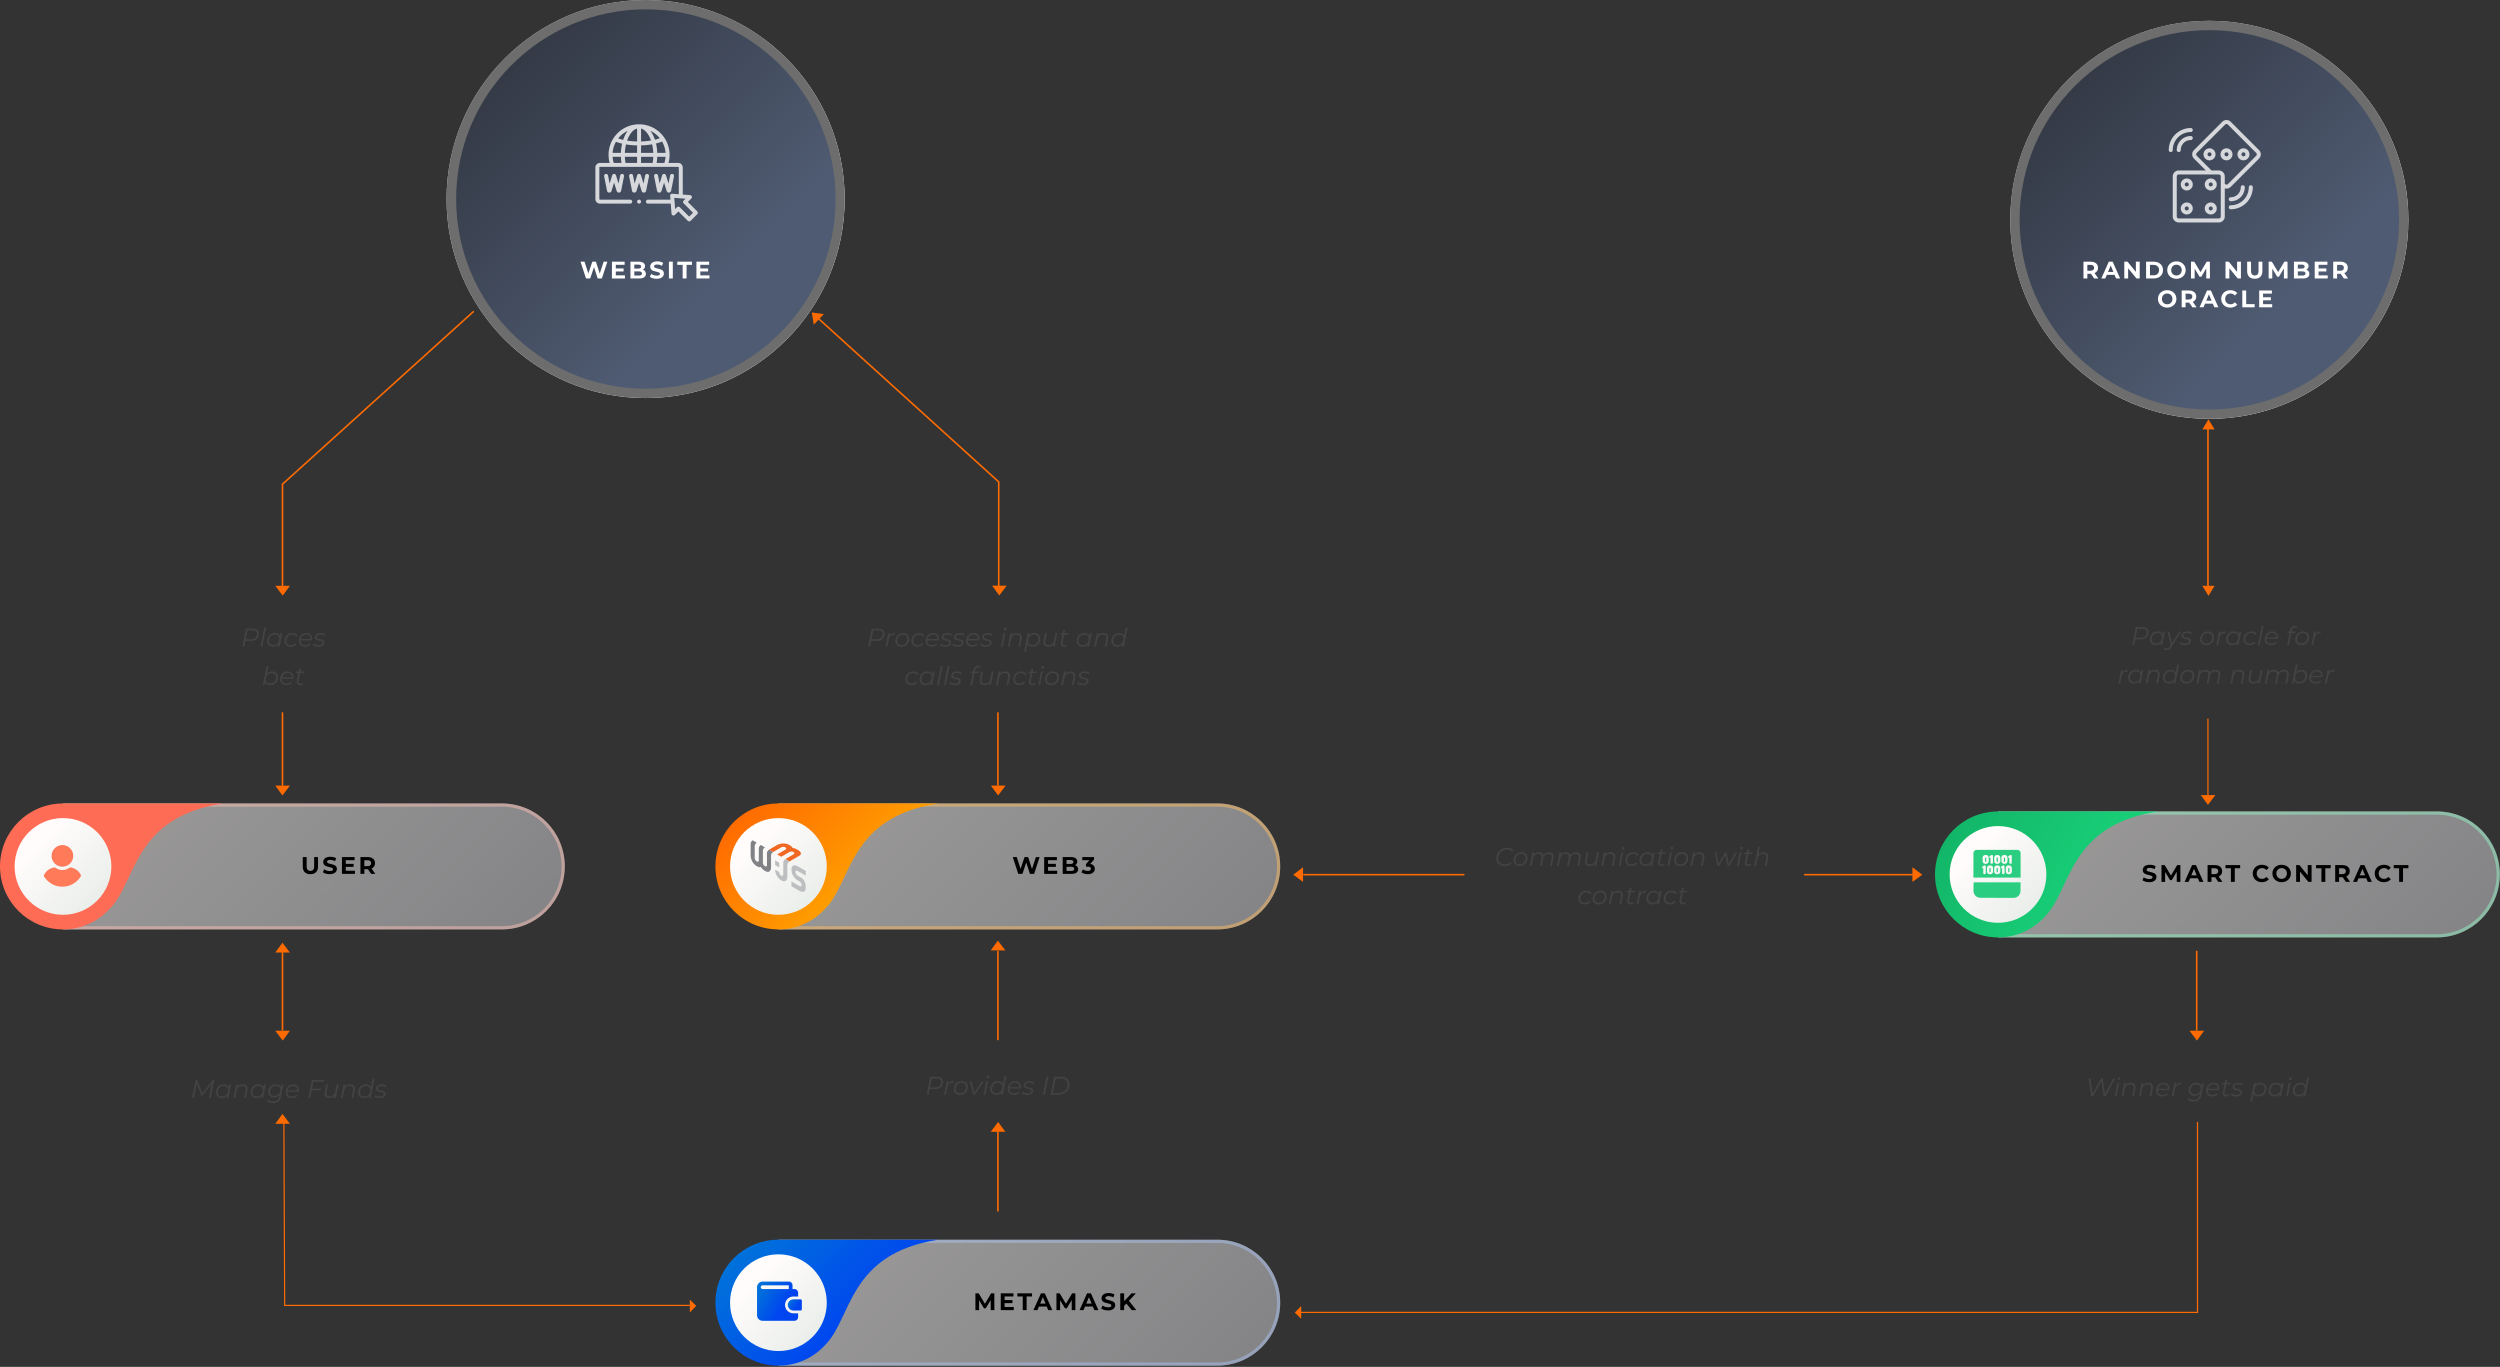 <svg xmlns="http://www.w3.org/2000/svg" xmlns:xlink="http://www.w3.org/1999/xlink" width="1562" height="854" fill="none" xmlns:v="https://vecta.io/nano"><rect width="100%" height="100%" fill="#333333" stroke="none"/><style><![CDATA[.B{fill-rule:evenodd}.C{opacity:.5}.D{fill-opacity:.78}.E{fill:#ff6b00}]]></style><use xlink:href="#T" fill="url(#A)"/><use xlink:href="#T" opacity=".063" fill="#6d6d6d"/><path d="M1380.38 255.866c65.46 0 118.54-53.061 118.54-118.515s-53.08-118.515-118.54-118.515c-65.47 0-118.54 53.061-118.54 118.515s53.07 118.515 118.54 118.515z" fill="url(#B)"/><g fill="#fff"><path d="M1308.44 174l-2.03-2.925h-.12-2.11V174h-2.43v-10.5h4.54c.93 0 1.74.155 2.42.465.69.31 1.22.75 1.59 1.32s.55 1.245.55 2.025-.19 1.455-.57 2.025c-.37.56-.9.99-1.59 1.29l2.36 3.375h-2.61zm-.05-6.69c0-.59-.19-1.04-.57-1.35-.38-.32-.93-.48-1.66-.48h-1.98v3.66h1.98c.73 0 1.28-.16 1.66-.48s.57-.77.57-1.35z"/><use xlink:href="#U"/><path d="M1336.89 163.5V174h-1.99l-5.24-6.375V174h-2.4v-10.5h2.01l5.22 6.375V163.5h2.4zm3.99 0h4.77c1.14 0 2.14.22 3.01.66.88.43 1.56 1.04 2.04 1.83.49.79.74 1.71.74 2.76s-.25 1.97-.74 2.76c-.48.79-1.16 1.405-2.04 1.845-.87.43-1.87.645-3.01.645h-4.77v-10.5zm4.65 8.505c1.05 0 1.88-.29 2.5-.87.63-.59.95-1.385.95-2.385s-.32-1.79-.95-2.37c-.62-.59-1.45-.885-2.5-.885h-2.22v6.51h2.22z"/><use xlink:href="#V"/><use xlink:href="#W"/><path d="M1400.13 163.5V174h-2l-5.23-6.375V174h-2.4v-10.5h2.01l5.22 6.375V163.5h2.4zm8.65 10.68c-1.5 0-2.67-.415-3.51-1.245-.83-.83-1.25-2.015-1.25-3.555v-5.88h2.43v5.79c0 1.88.78 2.82 2.34 2.82.76 0 1.34-.225 1.74-.675.4-.46.6-1.175.6-2.145v-5.79h2.4v5.88c0 1.54-.42 2.725-1.26 3.555-.83.83-1.99 1.245-3.49 1.245z"/><use xlink:href="#W" x="48.51"/><path d="M1440.97 168.54c.6.19 1.07.51 1.41.96.34.44.51.985.51 1.635 0 .92-.36 1.63-1.08 2.13-.71.49-1.75.735-3.12.735h-5.43v-10.5h5.13c1.28 0 2.26.245 2.94.735.69.49 1.04 1.155 1.04 1.995 0 .51-.13.965-.38 1.365a2.52 2.52 0 0 1-1.02.945zm-5.29-3.21v2.475h2.41c.6 0 1.06-.105 1.37-.315s.46-.52.46-.93-.15-.715-.46-.915c-.31-.21-.77-.315-1.37-.315h-2.41zm2.83 6.84c.64 0 1.12-.105 1.44-.315.33-.21.5-.535.5-.975 0-.87-.65-1.305-1.94-1.305h-2.83v2.595h2.83zm15.85-.12V174h-8.13v-10.5h7.94v1.95h-5.52v2.28h4.87v1.89h-4.87v2.43h5.71zm10.12 1.95l-2.02-2.925h-.12-2.12V174h-2.43v-10.5h4.55c.93 0 1.73.155 2.41.465.69.31 1.22.75 1.59 1.32s.56 1.245.56 2.025-.19 1.455-.57 2.025c-.37.56-.9.99-1.59 1.29l2.35 3.375h-2.61zm-.04-6.69c0-.59-.19-1.04-.57-1.35-.38-.32-.94-.48-1.67-.48h-1.98v3.66h1.98c.73 0 1.29-.16 1.67-.48s.57-.77.57-1.35z"/><use xlink:href="#V" x="-5.8" y="18"/><path d="M1369.81 192l-2.02-2.925h-.12-2.12V192h-2.43v-10.5h4.55c.93 0 1.73.155 2.41.465.69.31 1.22.75 1.59 1.32s.56 1.245.56 2.025-.19 1.455-.57 2.025c-.37.56-.9.99-1.59 1.29l2.35 3.375h-2.61zm-.04-6.69c0-.59-.19-1.04-.57-1.35-.38-.32-.94-.48-1.67-.48h-1.98v3.66h1.98c.73 0 1.29-.16 1.67-.48s.57-.77.57-1.35zm12.8 4.44h-4.88l-.93 2.25h-2.49l4.68-10.5h2.4l4.7 10.5h-2.55l-.93-2.25zm-.77-1.845l-1.66-4.02-1.67 4.02h3.33z"/><use xlink:href="#X"/><path d="M1400.99 181.5h2.43v8.52h5.27V192h-7.7v-10.5zm18.68 8.55V192h-8.13v-10.5h7.94v1.95h-5.52v2.28h4.87v1.89h-4.87v2.43h5.71z"/></g><g class="E"><path d="M1380.04 367.356V268h-1v99.356c0-3.863.23.644.5.644.28 0 .5-.288.5-.644z" class="B"/><path d="M1376.04 366h7.64l-3.82 6.301-3.82-6.301zm7.64-97.699h-7.64l3.82-6.301 3.82 6.301zM813 824v-8l-4 4.089 4 3.911z"/></g><path d="M313.515 580.695H39.356V502h274.16c21.754 0 39.356 17.598 39.356 39.347s-17.602 39.348-39.356 39.348z" fill="url(#C)" class="C"/><path d="M41.356 578.695h272.16c20.649 0 37.356-16.703 37.356-37.348S334.164 504 313.515 504H41.356v74.695zm272.16 2c21.754 0 39.356-17.598 39.356-39.348S335.269 502 313.515 502H39.356v78.695h274.16z" fill="#f8bcb2" class="B C"/><path d="M39.355 502C17.602 502 0 519.598 0 541.347s17.602 39.348 39.355 39.348c11.624 0 21.92-4.981 29.226-12.95 16.772-16.602 14.115-56.946 70.575-65.745H39.355z" fill="url(#D)"/><path d="M39.355 571.564c16.691 0 30.222-13.529 30.222-30.217s-13.531-30.216-30.222-30.216-30.222 13.528-30.222 30.216 13.531 30.217 30.222 30.217z" fill="url(#E)"/><path d="M193.92 546.18c-1.5 0-2.67-.415-3.51-1.245-.83-.83-1.245-2.015-1.245-3.555v-5.88h2.43v5.79c0 1.88.78 2.82 2.34 2.82.76 0 1.34-.225 1.74-.675.4-.46.6-1.175.6-2.145v-5.79h2.4v5.88c0 1.54-.42 2.725-1.26 3.555-.83.83-1.995 1.245-3.495 1.245zm12.106 0c-.83 0-1.635-.11-2.415-.33-.77-.23-1.39-.525-1.86-.885l.825-1.83c.45.33.985.595 1.605.795a6.03 6.03 0 0 0 1.86.3c.69 0 1.2-.1 1.53-.3.33-.21.495-.485.495-.825 0-.25-.1-.455-.3-.615-.19-.17-.44-.305-.75-.405-.3-.1-.71-.21-1.23-.33l-1.965-.57a3.25 3.25 0 0 1-1.32-.915c-.36-.42-.54-.98-.54-1.68 0-.61.165-1.16.495-1.65.33-.5.825-.895 1.485-1.185.67-.29 1.485-.435 2.445-.435a8.07 8.07 0 0 1 1.965.24c.64.16 1.2.39 1.68.69l-.75 1.845c-.97-.55-1.94-.825-2.91-.825-.68 0-1.185.11-1.515.33-.32.22-.48.51-.48.87s.185.63.555.81c.38.17.955.34 1.725.51l1.965.57c.51.19.945.49 1.305.9.37.41.555.965.555 1.665a2.87 2.87 0 0 1-.51 1.65c-.33.49-.83.88-1.5 1.17s-1.485.435-2.445.435zm15.745-2.13V546h-8.13v-10.5h7.935v1.95h-5.52v2.28h4.875v1.89h-4.875v2.43h5.715zm10.124 1.95l-2.025-2.925h-.12-2.115V546h-2.43v-10.5h4.545c.93 0 1.735.155 2.415.465.69.31 1.22.75 1.59 1.32s.555 1.245.555 2.025-.19 1.455-.57 2.025c-.37.56-.9.99-1.59 1.29l2.355 3.375h-2.61zm-.045-6.69c0-.59-.19-1.04-.57-1.35-.38-.32-.935-.48-1.665-.48h-1.98v3.66h1.98c.73 0 1.285-.16 1.665-.48s.57-.77.57-1.35z" fill="#000"/><path d="M39.002 528a6.77 6.77 0 0 0-6.751 6.751 6.77 6.77 0 0 0 6.751 6.75 6.77 6.77 0 0 0 6.75-6.75 6.77 6.77 0 0 0-6.75-6.751zm11.585 18.896c-.177-.443-.413-.855-.678-1.238-1.356-2.005-3.449-3.332-5.807-3.656-.295-.029-.619.03-.855.207-1.238.913-2.712 1.385-4.245 1.385s-3.007-.472-4.245-1.385c-.236-.177-.56-.266-.855-.207a8.33 8.33 0 0 0-5.807 3.656c-.265.383-.501.825-.678 1.238-.088.177-.059.383.029.56.236.412.531.825.796 1.179a11.23 11.23 0 0 0 1.356 1.533c.413.412.884.796 1.356 1.179 2.329 1.739 5.129 2.653 8.018 2.653s5.689-.914 8.018-2.653c.472-.354.943-.767 1.356-1.179.472-.472.943-.973 1.356-1.533a10.37 10.37 0 0 0 .796-1.179c.147-.177.177-.384.088-.56z" fill="#ff7a59"/><g class="E"><path d="M431 812v8l4-4.089-4-3.911z"/><path d="M915.13 546.5c0 .276-.291.5-.65.5h-99.701c-.358 0-.649-.224-.649-.5s.291-.5.649-.5h99.701c.359 0 .65.224.65.5z" class="B"/><path d="M814.15 551v-9.134l-6.151 4.65L814.15 551z"/><path d="M1372.5 594c.28 0 .5.144.5.322v49.356c0 .178-.22.322-.5.322s-.5-.144-.5-.322v-49.356c0-.178.22-.322.5-.322z" class="B"/><path d="M1377.13 644H1368l4.65 6.151 4.48-6.151z"/><path d="M623.5 707c.276 0 .5.144.5.322v49.356c0 .178-.224.322-.5.322s-.5-.144-.5-.322v-49.356c0-.178.224-.322.5-.322z" class="B"/><path d="M628.134 707.151h-9.133l4.65-6.151 4.483 6.151z"/><path d="M623.5 650c-.276 0-.5-.161-.5-.36v-55.28c0-.199.224-.36.5-.36s.5.161.5.36v55.28c0 .199-.224.36-.5.36z" class="B"/><path d="M619 593.821h9.133l-4.65-6.151-4.483 6.151z"/><path d="M176.5 591c.276 0 .5.153.5.341v52.318c0 .188-.224.341-.5.341s-.5-.153-.5-.341v-52.318c0-.188.224-.341.5-.341z" class="B"/><path d="M181.133 644H172l4.65 6.151 4.483-6.151zM172 595.151h9.133L176.484 589 172 595.151zm0 107h9.133L176.484 696 172 702.151z"/><path d="M1195.13 546.5c0 .276-.2.5-.44.5h-67.12c-.24 0-.44-.224-.44-.5s.2-.5.44-.5h67.12c.24 0 .44.224.44.5z" class="B"/><path d="M1194.88 551v-9.133l6.15 4.649-6.15 4.484z"/><use xlink:href="#Y" class="B"/><path d="M172 490.849h9.133l-4.65 6.151-4.483-6.151z"/><path d="M1379.53 497c-.21 0-.38-.115-.38-.257v-47.601c0-.142.17-.257.38-.257.2 0 .37.115.37.257v47.601c0 .142-.17.257-.37.257z" class="B"/><path d="M1375.04 496.746h9.14l-4.65 6.151-4.49-6.151z"/><use xlink:href="#Y" x="447" class="B"/><path d="M619.13 490.849h9.133l-4.65 6.151-4.483-6.151z"/></g><path d="M760.515 580.695h-274.16V502h274.16c21.754 0 39.356 17.598 39.356 39.347s-17.602 39.348-39.356 39.348z" fill="url(#F)" class="C"/><path d="M488.355 578.695h272.16c20.649 0 37.356-16.703 37.356-37.348S781.164 504 760.515 504h-272.16v74.695zm272.16 2c21.754 0 39.356-17.598 39.356-39.348S782.269 502 760.515 502h-274.16v78.695h274.16z" fill="#fbbb60" class="B C"/><path d="M486.355 502C464.602 502 447 519.598 447 541.347s17.602 39.348 39.355 39.348c11.624 0 21.92-4.981 29.226-12.95 16.772-16.602 14.115-56.946 70.575-65.745h-99.801z" fill="url(#G)"/><path d="M486.356 571.564c16.691 0 30.222-13.529 30.222-30.217s-13.531-30.216-30.222-30.216-30.223 13.528-30.223 30.216 13.531 30.217 30.223 30.217z" fill="url(#H)"/><g fill="#000"><use xlink:href="#Z"/><path d="M660.533 544.05V546h-8.13v-10.5h7.935v1.95h-5.52v2.28h4.875v1.89h-4.875v2.43h5.715z"/><use xlink:href="#a"/><path d="M681.181 539.775c.92.15 1.625.495 2.115 1.035.49.53.735 1.19.735 1.98 0 .61-.16 1.175-.48 1.695-.32.51-.81.92-1.47 1.23-.65.31-1.45.465-2.4.465a8.55 8.55 0 0 1-2.19-.285c-.71-.2-1.315-.48-1.815-.84l.945-1.86c.4.3.86.535 1.38.705.53.16 1.07.24 1.62.24.61 0 1.09-.115 1.44-.345a1.15 1.15 0 0 0 .525-1.005c0-.86-.655-1.29-1.965-1.29h-1.11v-1.605l2.16-2.445h-4.47v-1.95h7.35v1.575l-2.37 2.7z"/></g><path d="M498.328 530.888c-1.175-.679-2.228-1.01-3.126-1.143-.234-.511-.807-1.113-1.973-1.778-3.825-2.185-7.648-.023-7.648-.023l-5.101 2.944 2.549 1.471 5.099-2.944s1.276-.737 2.549 0 0 1.473 0 1.473l-5.098 2.944 2.549 1.471 5.103-2.946c.076-.044 1.311-.712 2.545.002 1.276.736 0 1.471 0 1.471l-5.099 2.944 2.55 1.473 6.374-3.681s2.55-1.471-1.273-3.678z" fill="#f16822"/><path d="M480.48 530.888s-1.276.737-1.276 2.207v7.353s0 1.473-1.276.736-1.275-2.207-1.275-2.207v-7.352l.013-.269c.14-1.294 1.26-1.941 1.26-1.941l-2.549-1.471c-.081.046-1.276.782-1.276 2.207v7.352s0 1.474-1.276.737-1.276-2.207-1.276-2.207v-7.352c0-1.471 1.276-2.208 1.276-2.208L470.276 525s-1.276.737-1.276 2.207v7.352s0 4.418 3.825 6.625c1.173.677 1.985.73 2.55.48.564.901 1.376 1.787 2.549 2.464 3.825 2.208 3.825-2.207 3.825-2.207v-7.352c0-1.474 1.276-2.208 1.276-2.208l-2.545-1.473z" fill="#808285"/><path d="M484.306 537.529l2.549 1.471v2.944l-2.549-1.471v-2.944zm6.371-.753s-1.276.737-1.276 2.207v7.352s0 1.474-1.276.737-1.276-2.207-1.276-2.207l-2.549-1.474s0 4.418 3.825 6.625 3.825-2.207 3.825-2.207v-7.352c0-1.471 1.276-2.208 1.276-2.208l-2.549-1.473zm7.65 7.359l5.099 2.944v-2.944l-5.099-2.944s-3.825-2.153-3.825 2.207 3.825 6.625 3.825 6.625l1.276.736s1.276.737 1.276 2.208-1.276.736-1.276.736l-5.101-2.944v2.944l5.099 2.945s3.825 2.207 3.825-2.208-2.55-5.888-2.55-5.888l-2.549-1.471s-1.276-.736-1.276-2.207 1.276-.739 1.276-.739z" fill="#bcbec0"/><path d="M1522.52 585.695h-274.16V507h274.16c21.75 0 39.35 17.598 39.35 39.347s-17.6 39.348-39.35 39.348z" fill="url(#I)" class="C"/><path d="M1250.36 583.695h272.16c20.64 0 37.35-16.703 37.35-37.348S1543.16 509 1522.52 509h-272.16v74.695zm272.16 2c21.75 0 39.35-17.598 39.35-39.348S1544.27 507 1522.52 507h-274.16v78.695h274.16z" fill="#92f2c4" class="B C"/><path d="M1248.36 507c-21.76 0-39.36 17.598-39.36 39.347s17.6 39.348 39.36 39.348c11.62 0 21.91-4.981 29.22-12.95 16.77-16.602 14.12-56.946 70.58-65.745h-99.8z" fill="url(#J)"/><path d="M1248.36 576.564c16.69 0 30.22-13.529 30.22-30.217s-13.53-30.216-30.22-30.216c-16.7 0-30.23 13.528-30.23 30.216s13.53 30.217 30.23 30.217z" fill="url(#K)"/><g fill="#000"><path d="M1342.87 551.18c-.83 0-1.63-.11-2.41-.33-.77-.23-1.39-.525-1.86-.885l.82-1.83c.45.33.99.595 1.61.795a6.03 6.03 0 0 0 1.86.3c.69 0 1.2-.1 1.53-.3.33-.21.49-.485.49-.825 0-.25-.1-.455-.3-.615-.19-.17-.44-.305-.75-.405-.3-.1-.71-.21-1.23-.33l-1.96-.57a3.25 3.25 0 0 1-1.32-.915c-.36-.42-.54-.98-.54-1.68 0-.61.16-1.16.49-1.65.33-.5.83-.895 1.49-1.185.67-.29 1.48-.435 2.44-.435a8.11 8.11 0 0 1 1.97.24c.64.16 1.2.39 1.68.69l-.75 1.845c-.97-.55-1.94-.825-2.91-.825-.68 0-1.19.11-1.52.33-.32.22-.48.51-.48.87s.19.63.56.81c.38.17.95.34 1.72.51l1.97.57a3.18 3.18 0 0 1 1.3.9c.37.41.56.965.56 1.665a2.87 2.87 0 0 1-.51 1.65c-.33.49-.83.88-1.5 1.17s-1.49.435-2.45.435zm17.17-.18l-.01-6.3-3.09 5.19h-1.1l-3.07-5.055V551h-2.28v-10.5h2.01l3.93 6.525 3.87-6.525h1.99l.03 10.5h-2.28z"/><use xlink:href="#U" x="52.04" y="377"/><use xlink:href="#b"/><use xlink:href="#c"/><use xlink:href="#X" x="19.71" y="359"/><use xlink:href="#V" x="65.72" y="377"/><path d="M1444.27 540.5V551h-1.99l-5.24-6.375V551h-2.4v-10.5h2.01l5.22 6.375V540.5h2.4z"/><use xlink:href="#c" x="56.57"/><use xlink:href="#b" x="79.73"/><use xlink:href="#U" x="157.28" y="377"/><path d="M1489.42 551.18c-1.07 0-2.04-.23-2.91-.69-.86-.47-1.54-1.115-2.04-1.935-.49-.83-.73-1.765-.73-2.805s.24-1.97.73-2.79a5.2 5.2 0 0 1 2.04-1.935c.87-.47 1.85-.705 2.93-.705.91 0 1.73.16 2.46.48a4.93 4.93 0 0 1 1.86 1.38l-1.56 1.44c-.71-.82-1.59-1.23-2.64-1.23-.65 0-1.23.145-1.74.435a3.04 3.04 0 0 0-1.2 1.185c-.28.51-.42 1.09-.42 1.74s.14 1.23.42 1.74c.29.51.69.91 1.2 1.2.51.28 1.09.42 1.74.42 1.05 0 1.93-.415 2.64-1.245l1.56 1.44c-.5.61-1.12 1.075-1.86 1.395s-1.57.48-2.48.48z"/><use xlink:href="#c" x="105.11"/></g><path d="M1243.37 542.312c-.13 0-.22.031-.28.094s-.09.184-.09.354v1.812c0 .17.03.292.09.354s.15.094.28.094.22-.031.28-.095c.08-.079.1-.235.1-.353v-1.812c0-.118-.02-.274-.1-.353-.06-.063-.15-.095-.28-.095zm4.51 0c-.13 0-.22.031-.28.094s-.1.184-.1.354v1.812c0 .17.04.292.1.354s.15.094.28.094c.12 0 .21-.031.28-.095.08-.079.09-.235.09-.353v-1.812c0-.118-.01-.274-.09-.353-.07-.063-.16-.095-.28-.095zm-7.24-3.786c.13 0 .22-.031.28-.095.08-.078.1-.234.1-.352v-1.813c0-.117-.02-.274-.1-.352-.06-.064-.15-.095-.28-.095s-.22.03-.28.093-.09.185-.09.354v1.813c0 .17.03.292.09.354s.15.093.28.093zm7.24-2.707c-.13 0-.22.03-.28.093s-.1.185-.1.354v1.813c0 .17.04.292.1.354s.15.093.28.093c.12 0 .21-.031.28-.095.08-.078.09-.234.09-.352v-1.813c0-.117-.01-.274-.09-.352-.07-.064-.16-.095-.28-.095zm4.5 2.707c.13 0 .22-.031.28-.095.08-.078.1-.234.1-.352v-1.813c0-.117-.02-.274-.1-.352-.06-.064-.15-.095-.28-.095-.12 0-.21.03-.28.093-.06.062-.09.185-.09.354v1.813c0 .17.03.292.09.354.07.063.16.093.28.093zm2.73 3.786c-.12 0-.21.031-.28.094-.06.062-.09.184-.09.354v1.812c0 .17.03.292.09.354.07.063.16.094.28.094.13 0 .22-.031.28-.095.08-.079.1-.235.1-.353v-1.812c0-.118-.02-.274-.1-.353-.06-.063-.15-.095-.28-.095zm7.37-9.243a2.07 2.07 0 0 0-2.06-2.069h-25.36c-1.14 0-2.06.928-2.06 2.069v15.277h29.48v-15.277zm-7.46 1.745c.9-.519.92-.628 1.22-.628.32 0 .7.198.7.572v4.35c0 .753-1.53.757-1.53 0v-3.084c-.21.053-.43-.018-.57-.218-.09-.129-.13-.272-.13-.426 0-.224.1-.437.31-.566zm-4.54 1.237c0-1.141.66-1.852 1.9-1.852 1.27 0 1.91.72 1.91 1.852v1.812c0 1.151-.66 1.851-1.9 1.852-1.25.001-1.91-.706-1.91-1.852v-1.812zm-7.21-1.237c.9-.518.92-.628 1.22-.628.33 0 .71.198.71.572v4.35c0 .753-1.54.756-1.54 0v-3.084c-.64.166-.99-.844-.39-1.21zm-4.54 1.237c0-1.128.65-1.852 1.91-1.852 1.27 0 1.91.725 1.91 1.852v1.812c0 1.168-.68 1.852-1.91 1.852-1.26 0-1.91-.727-1.91-1.852v-1.812zm1.96 9.55c0 .754-1.53.757-1.53 0v-3.084c-.64.167-1-.843-.39-1.21l.9-.546c.33-.213 1.02-.003 1.02.49v4.35zm4.44-.402c-.31.734-.97 1.009-1.76 1.009-.8 0-1.45-.283-1.76-1.009-.23-.558-.11-1.108-.15-2.655 0-1.146.67-1.852 1.91-1.852 1.26 0 1.91.723 1.91 1.852-.03 1.558.09 2.103-.15 2.655zm4.66-.842c0 1.132-.65 1.851-1.91 1.851-1.27 0-1.91-.732-1.91-1.851v-1.813c0-1.143.66-1.852 1.91-1.852 1.27 0 1.91.73 1.91 1.852v1.813zm0-6.494c0 1.146-.66 1.852-1.91 1.852s-1.91-.711-1.91-1.852v-1.812c0-1.121.64-1.852 1.91-1.852 1.24 0 1.91.705 1.91 1.852v1.812zm2.64 7.738c0 .755-1.53.755-1.53 0v-3.084c-.64.164-.99-.844-.39-1.21.9-.518.92-.629 1.22-.629.32 0 .7.2.7.573v4.35zm4.59-1.244c0 1.158-.67 1.851-1.91 1.851-1.25 0-1.9-.716-1.9-1.851v-1.813c0-1.147.66-1.852 1.9-1.852 1.25 0 1.91.704 1.91 1.852v1.813zm5.45 6.927h-29.39l-.04 5.269c-.02 2.412 1.92 4.378 4.32 4.385l20.69.062c2.43.007 4.38-1.988 4.36-4.425l-.01-1.014.07-4.277z" fill="#2bce80"/><path d="M760.515 853.262h-274.16v-78.695h274.16c21.754 0 39.356 17.599 39.356 39.348s-17.602 39.347-39.356 39.347z" fill="url(#L)" class="C"/><path d="M488.355 851.262h272.16c20.649 0 37.356-16.703 37.356-37.347s-16.707-37.348-37.356-37.348h-272.16v74.695zm272.16 2c21.754 0 39.356-17.598 39.356-39.347s-17.602-39.348-39.356-39.348h-274.16v78.695h274.16z" fill="#a8c1ec" class="B C"/><path d="M486.355 774.567c-21.753 0-39.355 17.599-39.355 39.348s17.602 39.347 39.355 39.347c11.624 0 21.92-4.98 29.226-12.949 16.772-16.603 14.115-56.946 70.575-65.746h-99.801z" fill="url(#M)"/><path d="M486.356 844.131c16.691 0 30.222-13.528 30.222-30.216s-13.531-30.216-30.222-30.216-30.223 13.528-30.223 30.216 13.531 30.216 30.223 30.216z" fill="url(#N)"/><g fill="#000"><path d="M619 818.567l-.015-6.3-3.09 5.19H614.8l-3.075-5.055v6.165h-2.28v-10.5h2.01l3.93 6.525 3.87-6.525h1.995l.03 10.5H619zm14.401-1.95v1.95h-8.13v-10.5h7.935v1.95h-5.52v2.28h4.875v1.89h-4.875v2.43h5.715zm5.609-6.57h-3.36v-1.98h9.15v1.98h-3.36v8.52h-2.43v-8.52z"/><use xlink:href="#d"/><path d="M669.619 818.567l-.015-6.3-3.09 5.19h-1.095l-3.075-5.055v6.165h-2.28v-10.5h2.01l3.93 6.525 3.87-6.525h1.995l.03 10.5h-2.28z"/><use xlink:href="#d" x="28.811"/><use xlink:href="#e"/><path d="M703.765 814.442l-1.41 1.47v2.655h-2.415v-10.5h2.415v4.905l4.65-4.905h2.7l-4.35 4.68 4.605 5.82h-2.835l-3.36-4.125z"/></g><path d="M495.75 820.567a5.26 5.26 0 0 1-5.25-5.25 5.26 5.26 0 0 1 5.25-5.25h2.917v-2.333c0-1.287-1.047-2.333-2.334-2.333h-1.166v-2.334c0-1.286-1.047-2.333-2.334-2.333H476.5c-1.73 0-3.16 1.265-3.44 2.916-.026.095-.06.189-.06.292v17.792c0 1.93 1.57 3.5 3.5 3.5h19.833c1.287 0 2.334-1.046 2.334-2.333v-2.334h-2.917zm-20.417-16.333a1.17 1.17 0 0 1 1.167-1.167h16.333v2.334H476.5a1.17 1.17 0 0 1-1.167-1.167z" fill="url(#O)"/><path d="M500.125 811.817h-4.375c-1.93 0-3.5 1.571-3.5 3.5s1.57 3.5 3.5 3.5h4.375c.483 0 .875-.392.875-.875v-5.25c0-.483-.392-.875-.875-.875z" fill="url(#P)"/><g class="E"><path d="M181.133 366H172l4.649 6.151 4.484-6.151zm438.734-.089H629l-4.65 6.151-4.483-6.151zM514.762 196.259l-6.324 6.59-1.218-7.614 7.542 1.024z"/><path d="M1373.38 701v119.375H811v-.75h561.62V701h.76zM177 702.003L177.484 816H431v-.748H178.227L177.746 702l-.746.003z" class="B"/></g><g fill="#434343"><path d="M157.756 392.8c1.259 0 2.24.277 2.944.832s1.056 1.333 1.056 2.336c0 1.429-.464 2.539-1.392 3.328-.917.779-2.186 1.168-3.808 1.168h-3.168l-.72 3.536H151.5l2.24-11.2h4.016zm-1.184 6.624c1.28 0 2.267-.283 2.96-.848s1.04-1.397 1.04-2.496c0-.736-.25-1.296-.752-1.68s-1.221-.576-2.16-.576h-2.944l-1.136 5.6h2.992zm8.541-7.296h1.136L163.881 404h-1.136l2.368-11.872z"/><use xlink:href="#f"/><use xlink:href="#g"/><use xlink:href="#h"/><use xlink:href="#i"/><path d="M170.013 419.52c.714 0 1.349.144 1.904.432.565.288 1.002.699 1.312 1.232s.464 1.163.464 1.888c0 .949-.208 1.808-.624 2.576-.406.757-.971 1.355-1.696 1.792-.726.427-1.542.64-2.448.64-.811 0-1.494-.165-2.048-.496-.544-.331-.934-.805-1.168-1.424l-.368 1.84h-1.088l2.368-11.872h1.136l-.944 4.72c.405-.427.874-.752 1.408-.976a4.47 4.47 0 0 1 1.792-.352zm-1.104 7.552c.693 0 1.312-.165 1.856-.496.554-.341.986-.811 1.296-1.408.32-.597.48-1.275.48-2.032 0-.821-.246-1.461-.736-1.92-.48-.469-1.158-.704-2.032-.704-.694 0-1.318.171-1.872.512-.544.331-.976.8-1.296 1.408-.31.597-.464 1.275-.464 2.032 0 .821.24 1.461.72 1.92.49.459 1.173.688 2.048.688z"/><use xlink:href="#h" x="-11.664" y="24"/><use xlink:href="#j"/><path d="M940.139 541.096c-1.088 0-2.026-.192-2.816-.576-.789-.395-1.392-.939-1.808-1.632-.405-.704-.608-1.52-.608-2.448 0-1.237.278-2.368.832-3.392.566-1.024 1.366-1.835 2.4-2.432 1.035-.608 2.23-.912 3.584-.912.896 0 1.691.144 2.384.432.694.277 1.227.677 1.6 1.2l-.832.736c-.714-.875-1.797-1.312-3.248-1.312-1.098 0-2.069.256-2.912.768-.842.501-1.493 1.179-1.952 2.032s-.688 1.792-.688 2.816c0 1.12.358 2.011 1.072 2.672.726.661 1.755.992 3.088.992 1.462 0 2.646-.443 3.552-1.328l.688.784c-.49.512-1.114.907-1.872 1.184s-1.578.416-2.464.416z"/><use xlink:href="#k"/><use xlink:href="#l"/><use xlink:href="#l" x="16.969"/><path d="M998.993 532.584l-1.68 8.416h-1.088l.272-1.344c-.789.949-1.872 1.424-3.248 1.424-.939 0-1.675-.24-2.208-.72-.523-.491-.784-1.168-.784-2.032 0-.299.032-.613.096-.944l.96-4.8h1.136l-.96 4.8c-.053.299-.08.549-.08.752 0 .619.176 1.093.528 1.424.363.331.901.496 1.616.496.896 0 1.637-.251 2.224-.752s.981-1.232 1.184-2.192l.896-4.528h1.136zm7.277-.064c.95 0 1.69.245 2.21.736.53.48.8 1.147.8 2 0 .299-.03.619-.1.96l-.96 4.784h-1.13l.96-4.8c.05-.299.08-.555.08-.768 0-.608-.19-1.072-.56-1.392-.37-.331-.9-.496-1.62-.496-.91 0-1.65.251-2.24.752-.59.491-.98 1.221-1.18 2.192l-.9 4.512h-1.14l1.67-8.416h1.09l-.28 1.344c.8-.939 1.9-1.408 3.3-1.408zm6.72.064h1.13l-1.66 8.416h-1.14l1.67-8.416zm1.05-1.84a.77.77 0 0 1-.56-.224c-.14-.149-.21-.325-.21-.528 0-.245.08-.448.24-.608a.89.89 0 0 1 .64-.256c.23 0 .42.075.56.224.15.139.23.304.23.496 0 .256-.09.469-.26.64a.86.86 0 0 1-.64.256zm5.39 10.336c-.79 0-1.48-.144-2.07-.432-.58-.299-1.04-.715-1.36-1.248-.31-.544-.46-1.173-.46-1.888 0-.949.21-1.803.62-2.56.42-.757 1-1.349 1.75-1.776.74-.437 1.59-.656 2.53-.656.77 0 1.44.144 2 .432a2.99 2.99 0 0 1 1.31 1.248l-.96.56c-.48-.832-1.3-1.248-2.45-1.248-.69 0-1.32.171-1.89.512a3.66 3.66 0 0 0-1.31 1.408c-.31.597-.46 1.275-.46 2.032 0 .821.24 1.461.72 1.92.49.459 1.18.688 2.08.688.54 0 1.04-.101 1.5-.304a2.94 2.94 0 0 0 1.15-.912l.82.624a3.87 3.87 0 0 1-1.51 1.184 4.87 4.87 0 0 1-2.01.416z"/><use xlink:href="#m"/><path d="M1037.16 538.456l-.06.528c0 .747.4 1.12 1.21 1.12a2.11 2.11 0 0 0 1.3-.432l.27.864c-.48.363-1.1.544-1.87.544-.63 0-1.13-.171-1.5-.512s-.55-.811-.55-1.408a2.74 2.74 0 0 1 .07-.656l.97-4.96h-1.49l.18-.96h1.5l.37-1.84h1.14l-.37 1.84h2.56l-.19.96h-2.56l-.98 4.912zm6.34-5.872h1.14l-1.67 8.416h-1.13l1.66-8.416zm1.06-1.84c-.23 0-.41-.075-.56-.224-.14-.149-.21-.325-.21-.528 0-.245.08-.448.24-.608a.86.86 0 0 1 .64-.256.77.77 0 0 1 .56.224c.15.139.22.304.22.496 0 .256-.08.469-.25.64s-.39.256-.64.256zm5.32 10.336c-.77 0-1.44-.144-2.02-.432-.57-.299-1.02-.715-1.34-1.248-.31-.544-.46-1.173-.46-1.888 0-.949.2-1.803.62-2.56s.99-1.349 1.73-1.776c.74-.437 1.58-.656 2.51-.656 1.17 0 2.1.32 2.78.96.7.64 1.04 1.504 1.04 2.592 0 .949-.2 1.808-.62 2.576a4.68 4.68 0 0 1-1.74 1.792c-.74.427-1.57.64-2.5.64zm.08-1.008c.69 0 1.32-.165 1.87-.496.56-.341.99-.811 1.3-1.408.32-.608.48-1.285.48-2.032 0-.821-.25-1.461-.74-1.92-.48-.469-1.16-.704-2.03-.704-.69 0-1.32.171-1.87.512-.56.341-.99.816-1.31 1.424-.31.597-.47 1.269-.47 2.016 0 .821.24 1.461.72 1.92.49.459 1.17.688 2.05.688z"/><use xlink:href="#n"/><path d="M1085.28 532.584l-4.75 8.416h-1.11l-1.41-6.88-3.93 6.88h-1.09l-1.65-8.416h1.04l1.36 7.136 4.07-7.136h.96l1.4 7.136 4-7.136h1.11zm1.63 0h1.13l-1.66 8.416h-1.14l1.67-8.416zm1.05-1.84a.77.77 0 0 1-.56-.224.78.78 0 0 1-.2-.528c0-.245.08-.448.24-.608a.86.86 0 0 1 .64-.256.77.77 0 0 1 .56.224c.15.139.22.304.22.496 0 .256-.08.469-.26.64a.86.86 0 0 1-.64.256zm3.41 7.712a3.14 3.14 0 0 0-.07.528c0 .747.41 1.12 1.22 1.12a2.08 2.08 0 0 0 1.29-.432l.28.864c-.48.363-1.11.544-1.88.544-.63 0-1.13-.171-1.5-.512-.36-.341-.54-.811-.54-1.408a3.39 3.39 0 0 1 .06-.656l.98-4.96h-1.49l.17-.96h1.51l.37-1.84h1.13l-.37 1.84h2.56l-.19.96h-2.56l-.97 4.912zm10.45-5.936c.95 0 1.68.245 2.21.736.53.48.8 1.147.8 2 0 .299-.04.619-.1.96l-.96 4.784h-1.14l.96-4.8c.06-.299.08-.555.08-.768 0-.608-.18-1.072-.56-1.392-.36-.331-.9-.496-1.61-.496-.91 0-1.66.251-2.24.752-.59.491-.98 1.221-1.19 2.192l-.89 4.512h-1.14l2.37-11.872h1.14l-.95 4.72c.78-.885 1.85-1.328 3.22-1.328z"/><use xlink:href="#g" x="808.414" y="161"/><path d="M998.918 565.08c-.768 0-1.44-.144-2.016-.432-.576-.299-1.024-.715-1.344-1.248-.309-.544-.464-1.173-.464-1.888 0-.949.208-1.803.624-2.56a4.54 4.54 0 0 1 1.728-1.776c.747-.437 1.584-.656 2.512-.656 1.172 0 2.102.32 2.782.96.7.64 1.04 1.504 1.04 2.592 0 .949-.21 1.808-.62 2.576-.42.757-1 1.355-1.75 1.792-.73.427-1.564.64-2.492.64zm.08-1.008c.694 0 1.322-.165 1.872-.496.55-.341.99-.811 1.3-1.408.32-.608.48-1.285.48-2.032 0-.821-.25-1.461-.74-1.92-.48-.469-1.16-.704-2.032-.704-.693 0-1.317.171-1.872.512s-.992.816-1.312 1.424c-.309.597-.464 1.269-.464 2.016 0 .821.24 1.461.72 1.92.491.459 1.174.688 2.048.688zm11.982-7.552c.95 0 1.69.245 2.21.736.53.48.8 1.147.8 2 0 .299-.03.619-.1.96l-.96 4.784h-1.13l.96-4.8c.05-.299.08-.555.08-.768 0-.608-.19-1.072-.56-1.392-.37-.331-.9-.496-1.62-.496-.91 0-1.65.251-2.24.752-.59.491-.98 1.221-1.18 2.192l-.9 4.512h-1.13l1.66-8.416h1.09l-.27 1.344c.8-.939 1.89-1.408 3.29-1.408zm6.88 5.936l-.07.528c0 .747.41 1.12 1.22 1.12a2.13 2.13 0 0 0 1.3-.432l.27.864c-.48.363-1.11.544-1.87.544-.63 0-1.14-.171-1.51-.512-.36-.341-.54-.811-.54-1.408a3.39 3.39 0 0 1 .06-.656l.98-4.96h-1.49l.18-.96h1.5l.37-1.84h1.13l-.36 1.84h2.56l-.2.96h-2.56l-.97 4.912zm7.14-4.336a3.34 3.34 0 0 1 1.41-1.2c.56-.267 1.24-.4 2.04-.4l-.2 1.104-.32-.016c-.91 0-1.66.261-2.24.784s-.97 1.301-1.17 2.336l-.85 4.272h-1.14l1.67-8.416h1.09l-.29 1.536zm13.11-1.536l-1.68 8.416h-1.09l.28-1.328a4.31 4.31 0 0 1-1.44 1.04 4.53 4.53 0 0 1-1.84.368c-.72 0-1.35-.144-1.91-.432-.55-.288-.98-.699-1.29-1.232-.31-.544-.47-1.179-.47-1.904 0-.949.21-1.803.61-2.56.42-.757.99-1.349 1.71-1.776a4.64 4.64 0 0 1 2.43-.656c.8 0 1.48.16 2.02.48.54.309.94.757 1.18 1.344l.36-1.76h1.13zm-5.53 7.488c.69 0 1.31-.165 1.87-.496a3.47 3.47 0 0 0 1.29-1.408c.32-.608.48-1.285.48-2.032 0-.821-.24-1.461-.73-1.92-.48-.469-1.16-.704-2.03-.704-.7 0-1.32.171-1.88.512a3.63 3.63 0 0 0-1.31 1.424c-.31.597-.46 1.269-.46 2.016 0 .821.24 1.461.72 1.92.49.459 1.17.688 2.05.688zm10.82 1.008c-.79 0-1.47-.144-2.06-.432-.59-.299-1.04-.715-1.36-1.248-.31-.544-.46-1.173-.46-1.888 0-.949.2-1.803.62-2.56a4.57 4.57 0 0 1 1.74-1.776c.75-.437 1.59-.656 2.53-.656.78 0 1.45.144 2 .432.57.277 1 .693 1.31 1.248l-.96.56c-.48-.832-1.29-1.248-2.44-1.248-.7 0-1.33.171-1.89.512s-.99.811-1.31 1.408c-.31.597-.47 1.275-.47 2.032 0 .821.24 1.461.72 1.92.49.459 1.19.688 2.08.688.55 0 1.05-.101 1.51-.304a2.94 2.94 0 0 0 1.15-.912l.81.624c-.37.501-.87.896-1.5 1.184-.62.277-1.29.416-2.02.416z"/><use xlink:href="#o"/><path d="M1321.61 673.8l-6.02 11.2h-1.25l-1.37-9.504-5.22 9.504h-1.25l-1.53-11.2h1.17l1.32 9.648 5.27-9.648h1.1l1.36 9.664 5.23-9.664h1.19zm1.31 2.784h1.13l-1.66 8.416h-1.14l1.67-8.416zm1.05-1.84a.77.77 0 0 1-.56-.224c-.14-.149-.21-.325-.21-.528 0-.245.08-.448.24-.608.17-.171.39-.256.64-.256.23 0 .41.075.56.224.15.139.23.304.23.496 0 .256-.09.469-.26.64a.86.86 0 0 1-.64.256z"/><use xlink:href="#p"/><use xlink:href="#n" x="280.21" y="144"/><use xlink:href="#q"/><use xlink:href="#r"/><path d="M1376.97 676.584l-1.47 7.392c-.29 1.472-.83 2.539-1.63 3.2-.79.672-1.88 1.008-3.26 1.008-.79 0-1.51-.112-2.15-.336-.63-.213-1.16-.523-1.6-.928l.67-.864c.35.352.79.624 1.33.816.56.203 1.16.304 1.83.304 1.05 0 1.87-.245 2.46-.736s.98-1.248 1.18-2.272l.2-.928c-.41.459-.9.816-1.48 1.072-.56.245-1.19.368-1.88.368-1.12 0-2.03-.304-2.71-.912-.67-.608-1.01-1.435-1.01-2.48 0-.896.21-1.707.61-2.432.42-.725.99-1.296 1.71-1.712.74-.416 1.57-.624 2.48-.624.8 0 1.49.165 2.07.496a2.62 2.62 0 0 1 1.21 1.424l.36-1.856h1.08zm-5.58 7.088c.69 0 1.32-.16 1.87-.48.57-.32 1-.763 1.31-1.328.32-.565.48-1.2.48-1.904 0-.768-.24-1.365-.73-1.792-.49-.437-1.18-.656-2.05-.656-.7 0-1.33.16-1.89.48-.55.32-.99.763-1.31 1.328-.31.565-.46 1.2-.46 1.904 0 .768.24 1.371.73 1.808.49.427 1.18.64 2.05.64zm8.14-2.56a2.56 2.56 0 0 0-.02.336c0 .853.24 1.504.72 1.952.49.448 1.22.672 2.18.672a4.37 4.37 0 0 0 1.55-.272c.49-.192.89-.453 1.2-.784l.51.816c-.39.395-.89.704-1.49.928a5.41 5.41 0 0 1-1.87.32c-1.22 0-2.18-.32-2.88-.96-.69-.64-1.04-1.515-1.04-2.624 0-.939.2-1.787.59-2.544.41-.757.96-1.349 1.67-1.776.71-.437 1.51-.656 2.4-.656 1.12 0 2.01.32 2.67.96.66.629.99 1.499.99 2.608a5.63 5.63 0 0 1-.11 1.024h-7.07zm3.48-3.632c-.84 0-1.56.251-2.16.752-.59.501-1 1.179-1.21 2.032h6c.01-.075.01-.176.01-.304 0-.789-.24-1.397-.72-1.824-.48-.437-1.12-.656-1.92-.656z"/><use xlink:href="#o" x="339.42" y="120"/><path d="M1397.07 685.08a6.47 6.47 0 0 1-1.93-.288c-.61-.192-1.08-.437-1.41-.736l.54-.896c.32.277.75.501 1.27.672s1.07.256 1.65.256c.8 0 1.41-.128 1.84-.384.43-.267.65-.64.65-1.12 0-.267-.09-.48-.27-.64a1.67 1.67 0 0 0-.64-.368c-.26-.085-.63-.181-1.12-.288-.59-.128-1.06-.256-1.42-.384-.37-.128-.68-.331-.93-.608-.26-.277-.39-.661-.39-1.152 0-.8.34-1.435 1-1.904.66-.48 1.54-.72 2.65-.72.55 0 1.07.075 1.59.224.52.139.94.325 1.26.56l-.48.912c-.32-.235-.7-.411-1.14-.528-.42-.128-.86-.192-1.32-.192-.77 0-1.37.139-1.8.416-.42.277-.64.651-.64 1.12a.89.89 0 0 0 .28.672c.18.171.4.299.67.384a12.78 12.78 0 0 0 1.12.272l1.39.384c.36.117.67.315.93.592.25.277.38.651.38 1.12 0 .821-.34 1.467-1.02 1.936-.67.459-1.57.688-2.71.688zm15.33-8.56c.72 0 1.35.144 1.91.432s1 .699 1.31 1.232.46 1.163.46 1.888c0 .949-.21 1.808-.62 2.576a4.58 4.58 0 0 1-1.7 1.792c-.72.427-1.54.64-2.45.64-.8 0-1.47-.155-2.01-.464-.55-.32-.94-.779-1.19-1.376l-.96 4.864h-1.13l2.29-11.52h1.08l-.27 1.344a4.04 4.04 0 0 1 1.44-1.04 4.53 4.53 0 0 1 1.84-.368zm-1.1 7.552c.69 0 1.31-.165 1.85-.496.56-.341.99-.811 1.3-1.408.32-.597.48-1.275.48-2.032 0-.821-.24-1.461-.74-1.92-.48-.469-1.15-.704-2.03-.704-.69 0-1.31.171-1.87.512-.54.331-.98.8-1.3 1.408-.3.597-.46 1.275-.46 2.032 0 .821.24 1.461.72 1.92.49.459 1.17.688 2.05.688zm15.55-7.488l-1.68 8.416h-1.09l.27-1.328a4.31 4.31 0 0 1-1.44 1.04c-.55.245-1.17.368-1.84.368-.71 0-1.35-.144-1.9-.432a3.12 3.12 0 0 1-1.3-1.232c-.31-.544-.46-1.179-.46-1.904 0-.949.2-1.803.6-2.56a4.59 4.59 0 0 1 1.72-1.776c.72-.437 1.53-.656 2.43-.656.8 0 1.47.16 2.01.48.55.309.94.757 1.19 1.344l.35-1.76h1.14zm-5.54 7.488c.69 0 1.32-.165 1.87-.496.56-.341.99-.811 1.3-1.408.32-.608.48-1.285.48-2.032 0-.821-.25-1.461-.74-1.92-.48-.469-1.16-.704-2.03-.704-.69 0-1.32.171-1.87.512-.56.341-.99.816-1.31 1.424-.31.597-.47 1.269-.47 2.016 0 .821.24 1.461.72 1.92.49.459 1.18.688 2.05.688zm8.68-7.488h1.14l-1.66 8.416h-1.14l1.66-8.416zm1.06-1.84a.77.77 0 0 1-.56-.224c-.14-.149-.21-.325-.21-.528 0-.245.08-.448.24-.608.17-.171.39-.256.64-.256.23 0 .41.075.56.224.15.139.23.304.23.496 0 .256-.09.469-.26.64a.86.86 0 0 1-.64.256zm11.62-1.616L1440.31 685h-1.09l.27-1.328a4.12 4.12 0 0 1-1.44 1.04c-.55.245-1.17.368-1.84.368-.71 0-1.35-.144-1.9-.432a3.12 3.12 0 0 1-1.3-1.232c-.31-.544-.46-1.179-.46-1.904 0-.949.2-1.803.6-2.56a4.59 4.59 0 0 1 1.72-1.776c.72-.437 1.53-.656 2.43-.656.79 0 1.45.16 2 .48a2.72 2.72 0 0 1 1.2 1.344l1.04-5.216h1.13zm-6.22 10.944c.69 0 1.32-.165 1.87-.496.56-.341.99-.811 1.3-1.408.32-.608.48-1.285.48-2.032 0-.821-.25-1.461-.74-1.92-.48-.469-1.15-.704-2.03-.704-.69 0-1.32.171-1.87.512-.56.341-.99.816-1.31 1.424-.31.597-.47 1.269-.47 2.016 0 .821.24 1.461.72 1.92.49.459 1.18.688 2.05.688zM133.864 674.8l-2.24 11.2h-1.136l1.776-8.88-5.792 7.456h-.56l-2.992-7.6-1.792 9.024h-1.136l2.24-11.2h.96l3.232 8.32 6.4-8.32h1.04zm10.529 2.784l-1.68 8.416h-1.088l.272-1.328c-.405.448-.885.795-1.44 1.04s-1.168.368-1.84.368c-.714 0-1.349-.144-1.904-.432a3.14 3.14 0 0 1-1.296-1.232c-.309-.544-.464-1.179-.464-1.904 0-.949.203-1.803.608-2.56.416-.757.987-1.349 1.712-1.776.726-.437 1.536-.656 2.432-.656.8 0 1.472.16 2.016.48.544.309.939.757 1.184 1.344l.352-1.76h1.136zm-5.536 7.488c.694 0 1.318-.165 1.872-.496a3.51 3.51 0 0 0 1.296-1.408c.32-.608.48-1.285.48-2.032 0-.821-.245-1.461-.736-1.92-.48-.469-1.157-.704-2.032-.704-.693 0-1.317.171-1.872.512s-.992.816-1.312 1.424c-.309.597-.464 1.269-.464 2.016 0 .821.24 1.461.72 1.92.491.459 1.174.688 2.048.688z"/><use xlink:href="#s"/><use xlink:href="#f" x="-10.305" y="282"/><path d="M177.052 677.584l-1.472 7.392c-.288 1.472-.832 2.539-1.632 3.2-.789.672-1.877 1.008-3.264 1.008-.789 0-1.504-.112-2.144-.336a4.4 4.4 0 0 1-1.6-.928l.672-.864c.342.352.784.624 1.328.816.555.203 1.163.304 1.824.304 1.056 0 1.878-.245 2.464-.736s.982-1.248 1.184-2.272l.192-.928c-.405.459-.896.816-1.472 1.072-.565.245-1.194.368-1.888.368-1.12 0-2.021-.304-2.704-.912-.672-.608-1.008-1.435-1.008-2.48 0-.896.203-1.707.608-2.432.416-.725.987-1.296 1.712-1.712.736-.416 1.563-.624 2.48-.624.8 0 1.488.165 2.064.496.576.32.982.795 1.216 1.424l.352-1.856h1.088zm-5.584 7.088c.694 0 1.318-.16 1.872-.48a3.34 3.34 0 0 0 1.312-1.328c.32-.565.48-1.2.48-1.904 0-.768-.245-1.365-.736-1.792-.49-.437-1.173-.656-2.048-.656-.704 0-1.333.16-1.888.48s-.992.763-1.312 1.328c-.309.565-.464 1.2-.464 1.904 0 .768.246 1.371.736 1.808.491.427 1.174.64 2.048.64zm8.137-2.56c-.011.075-.016.187-.016.336 0 .853.24 1.504.72 1.952.491.448 1.216.672 2.176.672.555 0 1.072-.091 1.552-.272.491-.192.891-.453 1.2-.784l.512.816c-.395.395-.891.704-1.488.928-.587.213-1.211.32-1.872.32-1.216 0-2.176-.32-2.88-.96-.693-.64-1.04-1.515-1.04-2.624 0-.939.197-1.787.592-2.544a4.53 4.53 0 0 1 1.664-1.776 4.51 4.51 0 0 1 2.4-.656c1.12 0 2.011.32 2.672.96.661.629.992 1.499.992 2.608a5.23 5.23 0 0 1-.112 1.024h-7.072zm3.488-3.632c-.843 0-1.563.251-2.16.752s-1.003 1.179-1.216 2.032h6a2.21 2.21 0 0 0 .016-.304c0-.789-.24-1.397-.72-1.824-.48-.437-1.12-.656-1.92-.656zm12.74-2.656l-.88 4.4h5.808l-.208 1.024h-5.808l-.944 4.752h-1.168l2.24-11.2h7.68l-.208 1.024h-6.512z"/><use xlink:href="#t"/><use xlink:href="#s" x="67.125"/><path d="M233.91 674.128L231.542 686h-1.088l.272-1.328c-.406.448-.886.795-1.44 1.04s-1.168.368-1.84.368c-.715 0-1.35-.144-1.904-.432s-.987-.699-1.296-1.232c-.31-.544-.464-1.179-.464-1.904 0-.949.202-1.803.608-2.56a4.57 4.57 0 0 1 1.712-1.776 4.62 4.62 0 0 1 2.432-.656c.789 0 1.456.16 2 .48.554.309.954.757 1.2 1.344l1.04-5.216h1.136zm-6.224 10.944c.693 0 1.317-.165 1.872-.496.554-.341.986-.811 1.296-1.408.32-.608.48-1.285.48-2.032 0-.821-.246-1.461-.736-1.92-.48-.469-1.158-.704-2.032-.704-.694 0-1.318.171-1.872.512s-.992.816-1.312 1.424c-.31.597-.464 1.269-.464 2.016 0 .821.24 1.461.72 1.92.49.459 1.173.688 2.048.688z"/><use xlink:href="#u"/><path d="M1338.5 391.8c1.26 0 2.24.277 2.95.832.7.555 1.05 1.333 1.05 2.336 0 1.429-.46 2.539-1.39 3.328-.92.779-2.19 1.168-3.81 1.168h-3.17l-.72 3.536h-1.16l2.24-11.2h4.01zm-1.18 6.624c1.28 0 2.26-.283 2.96-.848.69-.565 1.04-1.397 1.04-2.496 0-.736-.25-1.296-.75-1.68-.51-.384-1.23-.576-2.16-.576h-2.95l-1.13 5.6h2.99zm15.33-3.84l-1.68 8.416h-1.09l.27-1.328a4.12 4.12 0 0 1-1.44 1.04c-.55.245-1.17.368-1.84.368-.71 0-1.35-.144-1.9-.432a3.12 3.12 0 0 1-1.3-1.232c-.31-.544-.46-1.179-.46-1.904 0-.949.2-1.803.61-2.56s.98-1.349 1.71-1.776c.72-.437 1.53-.656 2.43-.656.8 0 1.47.16 2.02.48a2.73 2.73 0 0 1 1.18 1.344l.35-1.76h1.14zm-5.54 7.488c.69 0 1.32-.165 1.87-.496.56-.341.99-.811 1.3-1.408.32-.608.48-1.285.48-2.032 0-.821-.25-1.461-.74-1.92-.48-.469-1.15-.704-2.03-.704-.69 0-1.32.171-1.87.512-.56.341-.99.816-1.31 1.424-.31.597-.47 1.269-.47 2.016 0 .821.24 1.461.72 1.92.49.459 1.18.688 2.05.688zm15.77-7.488l-6.14 9.504c-.51.789-.99 1.333-1.44 1.632-.45.309-.98.464-1.6.464a3.15 3.15 0 0 1-1.15-.208c-.37-.128-.65-.309-.85-.544l.61-.832c.38.405.88.608 1.48.608.38 0 .71-.101 1.01-.304s.61-.555.93-1.056l.59-.896-2.09-8.368h1.15l1.74 7.168 4.59-7.168h1.17zm2.28 8.496a6.49 6.49 0 0 1-1.94-.288c-.61-.192-1.08-.437-1.41-.736l.55-.896c.32.277.74.501 1.26.672s1.07.256 1.65.256c.8 0 1.41-.128 1.84-.384.44-.267.65-.64.65-1.12 0-.267-.09-.48-.27-.64a1.67 1.67 0 0 0-.64-.368c-.25-.085-.63-.181-1.12-.288l-1.42-.384c-.36-.128-.67-.331-.93-.608s-.38-.661-.38-1.152c0-.8.33-1.435.99-1.904.66-.48 1.55-.72 2.65-.72a5.64 5.64 0 0 1 1.59.224c.52.139.94.325 1.26.56l-.48.912c-.32-.235-.7-.411-1.13-.528a4.62 4.62 0 0 0-1.33-.192c-.77 0-1.37.139-1.79.416-.43.277-.64.651-.64 1.12 0 .277.09.501.27.672s.4.299.67.384a12.78 12.78 0 0 0 1.12.272 11.18 11.18 0 0 1 1.39.384c.37.117.67.315.93.592s.38.651.38 1.12c0 .821-.34 1.467-1.02 1.936-.67.459-1.57.688-2.7.688zm13.31 0c-.77 0-1.44-.144-2.02-.432-.57-.299-1.02-.715-1.34-1.248-.31-.544-.47-1.173-.47-1.888 0-.949.21-1.803.63-2.56a4.48 4.48 0 0 1 1.73-1.776c.74-.437 1.58-.656 2.51-.656 1.17 0 2.1.32 2.78.96.7.64 1.04 1.504 1.04 2.592 0 .949-.21 1.808-.62 2.576-.42.757-1 1.355-1.75 1.792-.73.427-1.56.64-2.49.64zm.08-1.008c.69 0 1.32-.165 1.87-.496.56-.341.99-.811 1.3-1.408.32-.608.48-1.285.48-2.032 0-.821-.25-1.461-.74-1.92-.48-.469-1.16-.704-2.03-.704-.69 0-1.32.171-1.87.512a3.58 3.58 0 0 0-1.32 1.424c-.3.597-.46 1.269-.46 2.016 0 .821.24 1.461.72 1.92.49.459 1.17.688 2.05.688z"/><use xlink:href="#v"/><use xlink:href="#m" x="366.48" y="-138"/><path d="M1405.63 403.08c-.79 0-1.48-.144-2.07-.432-.58-.299-1.04-.715-1.36-1.248-.31-.544-.46-1.173-.46-1.888 0-.949.21-1.803.62-2.56.42-.757 1-1.349 1.75-1.776.74-.437 1.59-.656 2.52-.656.78 0 1.45.144 2 .432a2.96 2.96 0 0 1 1.32 1.248l-.96.56c-.48-.832-1.3-1.248-2.45-1.248-.69 0-1.32.171-1.89.512a3.66 3.66 0 0 0-1.31 1.408c-.31.597-.47 1.275-.47 2.032 0 .821.24 1.461.72 1.92.5.459 1.19.688 2.08.688.55 0 1.05-.101 1.51-.304a2.94 2.94 0 0 0 1.15-.912l.82.624a3.87 3.87 0 0 1-1.51 1.184 4.87 4.87 0 0 1-2.01.416zm7.45-11.952h1.13L1411.84 403h-1.13l2.37-11.872z"/><use xlink:href="#q" x="67.77" y="-282"/><path d="M1433.81 392.008c-.5 0-.9.133-1.18.4-.29.267-.5.683-.61 1.248l-.19.928h2.57l-.19.96h-2.54l-1.49 7.456h-1.14l1.49-7.456h-1.5l.17-.96h1.52l.21-1.056c.16-.8.48-1.413.96-1.84.49-.427 1.13-.64 1.92-.64a3.13 3.13 0 0 1 .96.144c.3.096.54.229.74.4l-.5.832c-.31-.277-.71-.416-1.2-.416zm4.06 11.072c-.76 0-1.44-.144-2.01-.432a3.3 3.3 0 0 1-1.35-1.248c-.3-.544-.46-1.173-.46-1.888 0-.949.21-1.803.62-2.56.42-.757 1-1.349 1.73-1.776.75-.437 1.59-.656 2.51-.656 1.18 0 2.11.32 2.79.96.69.64 1.04 1.504 1.04 2.592 0 .949-.21 1.808-.63 2.576a4.54 4.54 0 0 1-1.74 1.792c-.74.427-1.57.64-2.5.64zm.08-1.008c.7 0 1.32-.165 1.88-.496a3.54 3.54 0 0 0 1.29-1.408c.32-.608.48-1.285.48-2.032 0-.821-.24-1.461-.73-1.92-.48-.469-1.16-.704-2.04-.704-.69 0-1.31.171-1.87.512a3.63 3.63 0 0 0-1.31 1.424c-.31.597-.46 1.269-.46 2.016 0 .821.24 1.461.72 1.92.49.459 1.17.688 2.04.688z"/><use xlink:href="#r" x="87.27" y="-282"/><use xlink:href="#v" x="-61.18" y="24"/><use xlink:href="#m" x="305.3" y="-114"/><use xlink:href="#p" x="15.09" y="-258"/><path d="M1361.55 415.128L1359.18 427h-1.09l.27-1.328a4.12 4.12 0 0 1-1.44 1.04c-.55.245-1.17.368-1.84.368-.71 0-1.35-.144-1.9-.432a3.12 3.12 0 0 1-1.3-1.232c-.31-.544-.46-1.179-.46-1.904 0-.949.2-1.803.61-2.56s.98-1.349 1.71-1.776c.72-.437 1.53-.656 2.43-.656.79 0 1.46.16 2 .48a2.72 2.72 0 0 1 1.2 1.344l1.04-5.216h1.14zm-6.23 10.944c.7 0 1.32-.165 1.87-.496.56-.341.99-.811 1.3-1.408.32-.608.48-1.285.48-2.032 0-.821-.25-1.461-.74-1.92-.48-.469-1.15-.704-2.03-.704-.69 0-1.32.171-1.87.512a3.63 3.63 0 0 0-1.31 1.424c-.31.597-.47 1.269-.47 2.016 0 .821.24 1.461.72 1.92.49.459 1.18.688 2.05.688zm10.77 1.008c-.77 0-1.44-.144-2.02-.432-.58-.299-1.02-.715-1.34-1.248-.31-.544-.47-1.173-.47-1.888 0-.949.21-1.803.63-2.56a4.52 4.52 0 0 1 1.72-1.776c.75-.437 1.59-.656 2.52-.656 1.17 0 2.1.32 2.78.96.69.64 1.04 1.504 1.04 2.592 0 .949-.21 1.808-.62 2.576-.42.757-1 1.355-1.75 1.792-.73.427-1.57.64-2.49.64zm.08-1.008c.69 0 1.31-.165 1.87-.496a3.54 3.54 0 0 0 1.29-1.408c.32-.608.48-1.285.48-2.032 0-.821-.24-1.461-.73-1.92-.48-.469-1.16-.704-2.03-.704-.7 0-1.32.171-1.88.512a3.63 3.63 0 0 0-1.31 1.424c-.31.597-.46 1.269-.46 2.016 0 .821.24 1.461.72 1.92.49.459 1.17.688 2.05.688zm18.17-7.552c.95 0 1.68.24 2.19.72.53.469.79 1.131.79 1.984 0 .245-.04.576-.11.992l-.96 4.784h-1.14l.96-4.8c.05-.245.08-.507.08-.784 0-.597-.18-1.056-.53-1.376-.35-.331-.87-.496-1.55-.496-.85 0-1.56.24-2.13.72-.56.469-.94 1.168-1.13 2.096l-.93 4.64h-1.14l.96-4.8c.05-.299.08-.555.08-.768 0-.608-.17-1.072-.53-1.392-.34-.331-.86-.496-1.55-.496-.86 0-1.58.251-2.14.752-.57.491-.95 1.221-1.15 2.192l-.9 4.512h-1.14l1.67-8.416h1.09l-.28 1.344c.77-.939 1.83-1.408 3.19-1.408.7 0 1.29.144 1.76.432a2.22 2.22 0 0 1 .99 1.248c.42-.555.92-.971 1.52-1.248.61-.288 1.28-.432 2.03-.432zm14.97 0c.94 0 1.68.245 2.2.736.54.48.8 1.147.8 2 0 .299-.03.619-.09.96l-.96 4.784h-1.14l.96-4.8c.05-.299.08-.555.08-.768 0-.608-.19-1.072-.56-1.392-.36-.331-.9-.496-1.61-.496-.91 0-1.66.251-2.24.752-.59.491-.99 1.221-1.19 2.192l-.89 4.512h-1.14l1.66-8.416h1.09l-.27 1.344c.8-.939 1.9-1.408 3.3-1.408zm14.31.064l-1.68 8.416h-1.09l.28-1.344c-.79.949-1.88 1.424-3.25 1.424-.94 0-1.68-.24-2.21-.72-.52-.491-.78-1.168-.78-2.032 0-.299.03-.613.09-.944l.96-4.8h1.14l-.96 4.8a3.82 3.82 0 0 0-.08.752c0 .619.17 1.093.53 1.424s.9.496 1.61.496c.9 0 1.64-.251 2.23-.752.58-.501.98-1.232 1.18-2.192l.9-4.528h1.13zm13.47-.064c.95 0 1.68.24 2.19.72.53.469.79 1.131.79 1.984 0 .245-.04.576-.11.992L1429 427h-1.14l.96-4.8c.05-.245.08-.507.08-.784 0-.597-.18-1.056-.53-1.376-.35-.331-.87-.496-1.55-.496-.85 0-1.56.24-2.13.72-.56.469-.94 1.168-1.13 2.096l-.93 4.64h-1.14l.96-4.8c.05-.299.08-.555.08-.768 0-.608-.17-1.072-.53-1.392-.34-.331-.86-.496-1.55-.496-.86 0-1.58.251-2.14.752-.57.491-.95 1.221-1.15 2.192l-.9 4.512h-1.14l1.67-8.416h1.09l-.28 1.344c.77-.939 1.83-1.408 3.19-1.408.7 0 1.29.144 1.76.432a2.22 2.22 0 0 1 .99 1.248c.42-.555.92-.971 1.52-1.248.61-.288 1.28-.432 2.03-.432zm10.76 0c.72 0 1.35.144 1.91.432s1 .699 1.31 1.232.46 1.163.46 1.888c0 .949-.21 1.808-.62 2.576a4.58 4.58 0 0 1-1.7 1.792c-.72.427-1.54.64-2.45.64-.81 0-1.49-.165-2.04-.496s-.94-.805-1.17-1.424l-.37 1.84h-1.09l2.37-11.872h1.14l-.95 4.72a4.21 4.21 0 0 1 1.41-.976 4.45 4.45 0 0 1 1.79-.352zm-1.1 7.552c.69 0 1.31-.165 1.85-.496.56-.341.99-.811 1.3-1.408.32-.597.48-1.275.48-2.032 0-.821-.25-1.461-.74-1.92-.48-.469-1.15-.704-2.03-.704-.69 0-1.32.171-1.87.512-.54.331-.98.8-1.3 1.408-.31.597-.46 1.275-.46 2.032 0 .821.24 1.461.72 1.92.49.459 1.17.688 2.05.688zm7.24-2.96c-.01.075-.01.187-.01.336 0 .853.24 1.504.72 1.952.49.448 1.21.672 2.17.672a4.33 4.33 0 0 0 1.55-.272c.49-.192.89-.453 1.2-.784l.52.816c-.4.395-.9.704-1.49.928a5.45 5.45 0 0 1-1.87.32c-1.22 0-2.18-.32-2.88-.96s-1.04-1.515-1.04-2.624c0-.939.19-1.787.59-2.544s.96-1.349 1.66-1.776c.72-.437 1.52-.656 2.4-.656 1.12 0 2.01.32 2.67.96.66.629 1 1.499 1 2.608a4.92 4.92 0 0 1-.12 1.024h-7.07zm3.49-3.632c-.84 0-1.56.251-2.16.752s-1 1.179-1.22 2.032h6c.01-.075.02-.176.02-.304 0-.789-.24-1.397-.72-1.824-.48-.437-1.12-.656-1.92-.656z"/><use xlink:href="#r" x="95.7" y="-258"/><use xlink:href="#w"/><use xlink:href="#x"/><path d="M563.231 404.08c-.768 0-1.44-.144-2.016-.432-.576-.299-1.024-.715-1.344-1.248-.31-.544-.464-1.173-.464-1.888 0-.949.208-1.803.624-2.56a4.54 4.54 0 0 1 1.728-1.776c.746-.437 1.584-.656 2.512-.656 1.173 0 2.101.32 2.784.96.693.64 1.04 1.504 1.04 2.592 0 .949-.208 1.808-.624 2.576a4.62 4.62 0 0 1-1.744 1.792c-.736.427-1.568.64-2.496.64zm.08-1.008c.693 0 1.317-.165 1.872-.496.554-.341.986-.811 1.296-1.408.32-.608.48-1.285.48-2.032 0-.821-.246-1.461-.736-1.92-.48-.469-1.158-.704-2.032-.704-.694 0-1.318.171-1.872.512s-.992.816-1.312 1.424c-.31.597-.464 1.269-.464 2.016 0 .821.24 1.461.72 1.92.49.459 1.173.688 2.048.688z"/><use xlink:href="#y"/><use xlink:href="#z"/><use xlink:href="#AA"/><use xlink:href="#u" x="361.172" y="-282"/><use xlink:href="#h" x="416.945"/><use xlink:href="#i" x="416.945"/><path d="M627.041 395.584h1.136L626.513 404h-1.136l1.664-8.416zm1.056-1.84a.76.76 0 0 1-.56-.224.75.75 0 0 1-.208-.528c0-.245.08-.448.24-.608.171-.171.384-.256.64-.256a.76.76 0 0 1 .56.224c.15.139.224.304.224.496 0 .256-.085.469-.256.64s-.384.256-.64.256zm7.353 1.776c.949 0 1.685.245 2.208.736.533.48.8 1.147.8 2a5.22 5.22 0 0 1-.096.96l-.96 4.784h-1.136l.96-4.8a4.51 4.51 0 0 0 .08-.768c0-.608-.187-1.072-.56-1.392-.363-.331-.901-.496-1.616-.496-.907 0-1.653.251-2.24.752-.587.491-.981 1.221-1.184 2.192L630.81 404h-1.136l1.664-8.416h1.088l-.272 1.344c.8-.939 1.899-1.408 3.296-1.408zm10.812 0c.715 0 1.35.144 1.904.432a3.11 3.11 0 0 1 1.312 1.232c.31.533.464 1.163.464 1.888 0 .949-.208 1.808-.624 2.576-.405.757-.97 1.355-1.696 1.792-.725.427-1.541.64-2.448.64-.8 0-1.472-.155-2.016-.464-.544-.32-.938-.779-1.184-1.376l-.96 4.864h-1.136l2.288-11.52h1.088l-.272 1.344a3.97 3.97 0 0 1 1.44-1.04c.555-.245 1.168-.368 1.84-.368zm-1.104 7.552c.694 0 1.312-.165 1.856-.496a3.51 3.51 0 0 0 1.296-1.408c.32-.597.48-1.275.48-2.032 0-.821-.245-1.461-.736-1.92-.48-.469-1.157-.704-2.032-.704-.693 0-1.317.171-1.872.512-.544.331-.976.8-1.296 1.408-.309.597-.464 1.275-.464 2.032 0 .821.24 1.461.72 1.92.491.459 1.174.688 2.048.688zm15.452-7.488L658.93 404h-1.088l.272-1.344c-.789.949-1.872 1.424-3.248 1.424-.939 0-1.675-.24-2.208-.72-.523-.491-.784-1.168-.784-2.032 0-.299.032-.613.096-.944l.96-4.8h1.136l-.96 4.8c-.053.299-.08.549-.08.752 0 .619.176 1.093.528 1.424.363.331.901.496 1.616.496.896 0 1.637-.251 2.224-.752s.981-1.232 1.184-2.192l.896-4.528h1.136z"/><use xlink:href="#j" x="477.359" y="-24"/><path d="M682.159 395.584l-1.68 8.416h-1.088l.272-1.328c-.405.448-.885.795-1.44 1.04s-1.168.368-1.84.368c-.715 0-1.349-.144-1.904-.432s-.987-.699-1.296-1.232c-.309-.544-.464-1.179-.464-1.904 0-.949.203-1.803.608-2.56.416-.757.987-1.349 1.712-1.776a4.62 4.62 0 0 1 2.432-.656c.8 0 1.472.16 2.016.48.544.309.939.757 1.184 1.344l.352-1.76h1.136zm-5.536 7.488c.693 0 1.317-.165 1.872-.496a3.51 3.51 0 0 0 1.296-1.408c.32-.608.48-1.285.48-2.032 0-.821-.245-1.461-.736-1.92-.48-.469-1.157-.704-2.032-.704-.693 0-1.317.171-1.872.512s-.992.816-1.312 1.424c-.309.597-.464 1.269-.464 2.016 0 .821.24 1.461.72 1.92.491.459 1.173.688 2.048.688zm12.796-7.552c.949 0 1.685.245 2.208.736.533.48.8 1.147.8 2a5.22 5.22 0 0 1-.096.96l-.96 4.784h-1.136l.96-4.8a4.51 4.51 0 0 0 .08-.768c0-.608-.187-1.072-.56-1.392-.363-.331-.902-.496-1.616-.496-.907 0-1.654.251-2.24.752-.587.491-.982 1.221-1.184 2.192l-.896 4.512h-1.136l1.664-8.416h1.088l-.272 1.344c.8-.939 1.898-1.408 3.296-1.408zm15.131-3.392L702.182 404h-1.088l.272-1.328c-.405.448-.885.795-1.44 1.04s-1.168.368-1.84.368c-.714 0-1.349-.144-1.904-.432a3.14 3.14 0 0 1-1.296-1.232c-.309-.544-.464-1.179-.464-1.904 0-.949.203-1.803.608-2.56.416-.757.987-1.349 1.712-1.776.726-.437 1.536-.656 2.432-.656.79 0 1.456.16 2 .48.555.309.955.757 1.2 1.344l1.04-5.216h1.136zm-6.224 10.944c.694 0 1.318-.165 1.872-.496a3.51 3.51 0 0 0 1.296-1.408c.32-.608.48-1.285.48-2.032 0-.821-.245-1.461-.736-1.92-.48-.469-1.157-.704-2.032-.704-.693 0-1.317.171-1.872.512s-.992.816-1.312 1.424c-.309.597-.464 1.269-.464 2.016 0 .821.24 1.461.72 1.92.491.459 1.174.688 2.048.688z"/><use xlink:href="#y" x="-3.75" y="24"/><use xlink:href="#f" x="407.601" y="24"/><path d="M587.855 416.128h1.136L586.623 428h-1.136l2.368-11.872zm4.296 0h1.136L590.919 428h-1.136l2.368-11.872z"/><use xlink:href="#u" x="359.375" y="-258"/><path d="M611.056 417.008c-.501 0-.896.133-1.184.4s-.491.683-.608 1.248l-.192.928h2.576l-.192.96h-2.544L607.424 428h-1.136l1.488-7.456h-1.504l.176-.96h1.52l.208-1.056c.16-.8.48-1.413.96-1.84.491-.427 1.131-.64 1.92-.64.341 0 .661.048.96.144s.544.229.736.4l-.496.832c-.309-.277-.709-.416-1.2-.416z"/><use xlink:href="#t" x="409.281" y="-258"/><use xlink:href="#s" x="476.406" y="-258"/><use xlink:href="#y" x="63.625" y="24"/><path d="M644.076 425.456l-.064.528c0 .747.406 1.12 1.216 1.12.48 0 .912-.144 1.296-.432l.272.864c-.48.363-1.104.544-1.872.544-.629 0-1.13-.171-1.504-.512-.362-.341-.544-.811-.544-1.408a3.23 3.23 0 0 1 .064-.656l.976-4.96h-1.488l.176-.96h1.504l.368-1.84h1.136l-.368 1.84h2.56l-.192.96h-2.56l-.976 4.912zm6.34-5.872h1.136L649.888 428h-1.136l1.664-8.416zm1.056-1.84a.76.76 0 0 1-.56-.224.75.75 0 0 1-.208-.528c0-.245.08-.448.24-.608.171-.171.384-.256.64-.256a.76.76 0 0 1 .56.224c.15.139.224.304.224.496 0 .256-.085.469-.256.64s-.384.256-.64.256zm5.321 10.336c-.768 0-1.44-.144-2.016-.432-.576-.299-1.024-.715-1.344-1.248-.309-.544-.464-1.173-.464-1.888 0-.949.208-1.803.624-2.56a4.54 4.54 0 0 1 1.728-1.776c.747-.437 1.584-.656 2.512-.656 1.173 0 2.101.32 2.784.96.693.64 1.04 1.504 1.04 2.592 0 .949-.208 1.808-.624 2.576-.416.757-.997 1.355-1.744 1.792-.736.427-1.568.64-2.496.64zm.08-1.008c.693 0 1.317-.165 1.872-.496a3.51 3.51 0 0 0 1.296-1.408c.32-.608.48-1.285.48-2.032 0-.821-.245-1.461-.736-1.92-.48-.469-1.157-.704-2.032-.704-.693 0-1.317.171-1.872.512s-.992.816-1.312 1.424c-.309.597-.464 1.269-.464 2.016 0 .821.24 1.461.72 1.92.491.459 1.173.688 2.048.688z"/><use xlink:href="#s" x="517.203" y="-258"/><use xlink:href="#u" x="439.203" y="-258"/><use xlink:href="#w" x="36.594" y="280"/><use xlink:href="#x" x="36.594" y="280"/><use xlink:href="#k" x="-349.68" y="143"/><path d="M614.629 675.584L609.221 684h-1.168l-2.08-8.416h1.136l1.744 7.184 4.592-7.184h1.184zm1.584 0h1.136L615.685 684h-1.136l1.664-8.416zm1.056-1.84a.76.76 0 0 1-.56-.224c-.139-.149-.208-.325-.208-.528 0-.245.08-.448.24-.608.171-.171.384-.256.64-.256a.76.76 0 0 1 .56.224c.149.139.224.304.224.496 0 .256-.085.469-.256.64s-.384.256-.64.256zm11.625-1.616L626.526 684h-1.088l.272-1.328c-.405.448-.885.795-1.44 1.04s-1.168.368-1.84.368c-.715 0-1.349-.144-1.904-.432s-.987-.699-1.296-1.232c-.309-.544-.464-1.179-.464-1.904 0-.949.203-1.803.608-2.56.416-.757.987-1.349 1.712-1.776a4.62 4.62 0 0 1 2.432-.656c.789 0 1.456.16 2 .48.555.309.955.757 1.2 1.344l1.04-5.216h1.136zm-6.224 10.944c.693 0 1.317-.165 1.872-.496a3.51 3.51 0 0 0 1.296-1.408c.32-.608.48-1.285.48-2.032 0-.821-.245-1.461-.736-1.92-.48-.469-1.157-.704-2.032-.704-.693 0-1.317.171-1.872.512s-.992.816-1.312 1.424c-.309.597-.464 1.269-.464 2.016 0 .821.24 1.461.72 1.92.491.459 1.173.688 2.048.688z"/><use xlink:href="#z" x="51.297" y="280"/><use xlink:href="#AA" x="51.297" y="280"/><path d="M653.842 672.8h1.168l-2.24 11.2h-1.168l2.24-11.2zm4.828 0h4.256c1.109 0 2.058.187 2.848.56.8.373 1.402.907 1.808 1.6.416.683.624 1.483.624 2.4 0 1.301-.288 2.453-.864 3.456s-1.392 1.787-2.448 2.352c-1.046.555-2.262.832-3.648.832h-4.816l2.24-11.2zm2.608 10.176c1.162 0 2.176-.235 3.04-.704.874-.48 1.541-1.141 2-1.984.469-.843.704-1.803.704-2.88 0-1.109-.358-1.984-1.072-2.624s-1.766-.96-3.152-.96h-3.168l-1.824 9.152h3.472z"/></g><use xlink:href="#AB" fill="url(#Q)"/><use xlink:href="#AB" opacity=".063" fill="#6d6d6d"/><path d="M403.539 242.866c65.467 0 118.539-53.061 118.539-118.515S469.006 5.836 403.539 5.836 285 58.897 285 124.351s53.072 118.515 118.539 118.515z" fill="url(#R)"/><g fill="#fff"><use xlink:href="#Z" x="-270.064" y="-372"/><path d="M390.469 172.05V174h-8.13v-10.5h7.935v1.95h-5.52v2.28h4.875v1.89h-4.875v2.43h5.715z"/><use xlink:href="#a" x="-270.064" y="-372"/><use xlink:href="#e" x="-282.002" y="-644.567"/><path d="M417.938 163.5h2.43V174h-2.43v-10.5zm8.597 1.98h-3.36v-1.98h9.15v1.98h-3.36V174h-2.43v-8.52zm16.727 6.57V174h-8.13v-10.5h7.935v1.95h-5.52v2.28h4.875v1.89h-4.875v2.43h5.715z"/><use xlink:href="#AC" class="D"/><use xlink:href="#AC" y="15" class="D"/><use xlink:href="#AC" x="15" class="D"/><path d="M1383.16 93.777c-1.46-1.465-3.84-1.466-5.3 0a3.74 3.74 0 0 0 0 5.303c1.46 1.466 3.84 1.466 5.3 0a3.76 3.76 0 0 0 0-5.303zm-1.77 3.535a1.25 1.25 0 0 1-1.77 0c-.48-.488-.48-1.278 0-1.767a1.25 1.25 0 0 1 1.77 0c.49.487.49 1.28 0 1.767zm12.38-3.535c-1.47-1.466-3.84-1.466-5.31 0a3.76 3.76 0 0 0 0 5.303c1.47 1.466 3.84 1.466 5.31 0a3.76 3.76 0 0 0 0-5.303zm-1.77 3.535a1.25 1.25 0 0 1-1.77 0c-.49-.488-.49-1.278 0-1.767a1.25 1.25 0 0 1 1.77 0c.49.489.49 1.279 0 1.767zm12.37-3.535c-1.46-1.465-3.83-1.466-5.3 0a3.76 3.76 0 0 0 0 5.303c1.47 1.466 3.84 1.466 5.3 0a3.76 3.76 0 0 0 0-5.303zm-1.76 3.535a1.25 1.25 0 0 1-1.77 0c-.49-.487-.49-1.28 0-1.767a1.25 1.25 0 0 1 1.77 0c.48.487.48 1.28 0 1.767z" class="D"/><use xlink:href="#AC" x="15" y="15" class="D"/><path d="M1406.29 115.75a1.25 1.25 0 0 0-1.25 1.25 11.26 11.26 0 0 1-11.25 11.25 1.25 1.25 0 1 0 0 2.5 13.77 13.77 0 0 0 13.75-13.75 1.25 1.25 0 0 0-1.25-1.25zm-5 0a1.25 1.25 0 0 0-1.25 1.25c0 3.446-2.8 6.25-6.25 6.25a1.25 1.25 0 1 0 0 2.5 8.76 8.76 0 0 0 8.75-8.75 1.25 1.25 0 0 0-1.25-1.25zm10.15-21.973L1393.77 76.1c-1.47-1.465-3.84-1.466-5.31 0l-17.67 17.677a3.74 3.74 0 0 0 0 5.303l7.42 7.421h-16.92a3.76 3.76 0 0 0-3.75 3.75v25a3.76 3.76 0 0 0 3.75 3.75h25c2.07 0 3.75-1.682 3.75-3.75V117.7c1.28.381 2.72.064 3.73-.944l17.67-17.677a3.74 3.74 0 0 0 0-5.303zm-23.9 41.474a1.25 1.25 0 0 1-1.25 1.25h-25a1.25 1.25 0 0 1-1.25-1.25v-25a1.25 1.25 0 0 1 1.25-1.25h19.93 5.07a1.25 1.25 0 0 1 1.25 1.25v25zm22.14-37.939L1392 114.989a1.25 1.25 0 0 1-1.77-.001l-.19-.188v-4.55c0-2.068-1.68-3.75-3.75-3.75h-4.55l-9.19-9.189c-.48-.488-.49-1.277 0-1.767l17.68-17.677a1.25 1.25 0 0 1 1.77 0l17.68 17.677c.48.488.48 1.279 0 1.767zm-40.89-17.311a13.77 13.77 0 0 0-13.75 13.75 1.25 1.25 0 1 0 2.5 0 11.27 11.27 0 0 1 11.25-11.25 1.25 1.25 0 1 0 0-2.5zm0 5c-4.82 0-8.75 3.925-8.75 8.75a1.25 1.25 0 1 0 2.5 0c0-3.446 2.81-6.25 6.25-6.25a1.25 1.25 0 0 0 0-2.5z" class="D"/></g><path d="M177 302.722l119.335-107.851-.67-.742L176 302.278V367h1v-64.278zm446.5-1.422L507.664 196.371l.672-.742L624.5 300.857V366.5h-1v-65.2z" class="B E"/><g clip-path="url(#S)" fill="#d6d8dc"><path d="M387.461 109.67l-1.003 5.04-1.597-5.181a1.24 1.24 0 0 0-1.548-.818c-.442.136-.752.497-.844.919l-1.573 5.085-1.002-5.061a1.24 1.24 0 0 0-1.454-.975 1.24 1.24 0 0 0-.974 1.455l1.846 9.264a1.45 1.45 0 0 0 2.735-.03l.008-.026 1.623-5.245 1.618 5.248a.55.55 0 0 0 .018.053c.206.575.752.958 1.361.958a1.45 1.45 0 0 0 1.37-.988c.016-.049 1.844-9.215 1.844-9.215.134-.671-.301-1.322-.972-1.456a1.24 1.24 0 0 0-1.456.973zm18.043.483a1.24 1.24 0 0 0-.972-1.456 1.24 1.24 0 0 0-1.456.973l-1.004 5.044-1.597-5.184a1.24 1.24 0 0 0-1.547-.819c-.442.136-.752.497-.845.919l-1.573 5.081-1.001-5.057a1.24 1.24 0 0 0-1.454-.975 1.24 1.24 0 0 0-.975 1.455l1.847 9.264c.206.575.752.958 1.361.958.632-.006 1.176-.404 1.37-.988l.009-.025 1.625-5.246 1.615 5.247.018.054a1.45 1.45 0 0 0 1.363.959c.633-.007 1.177-.405 1.372-.989.016-.049 1.844-9.215 1.844-9.215zm6.391 10.203c.625 0 1.171-.383 1.377-.958l.018-.054 1.616-5.247 1.625 5.246c.002.008.005.017.008.025.195.584.739.981 1.354.988.625 0 1.171-.383 1.377-.958.021-.058 1.847-9.264 1.847-9.264a1.24 1.24 0 0 0-.974-1.455 1.24 1.24 0 0 0-1.455.974l-1 5.058-1.574-5.081c-.092-.422-.402-.783-.845-.919-.653-.202-1.346.165-1.547.818l-1.594 5.177-1.003-5.037a1.24 1.24 0 0 0-1.456-.972 1.24 1.24 0 0 0-.972 1.456l1.844 9.215c.195.584.739.981 1.354.988zm-12.602 4.398a1.24 1.24 0 0 0-1.238 1.238 1.24 1.24 0 0 0 1.238 1.238h.003c.684 0 1.236-.554 1.236-1.238a1.24 1.24 0 0 0-1.239-1.238zm36.344 7.312l-5.867-5.867 2.181-2.182c.342-.341.454-.851.286-1.304a1.24 1.24 0 0 0-1.065-.805l-4.587-.359v-16.912a2.86 2.86 0 0 0-2.857-2.853h-6.047a19 19 0 0 0 .679-5.051c0-10.514-8.554-19.067-19.067-19.067s-19.067 8.554-19.067 19.067c0 1.723.227 3.415.675 5.051h-6.047a2.86 2.86 0 0 0-2.854 2.853v19.736a2.86 2.86 0 0 0 2.854 2.857h18.899a1.24 1.24 0 0 0 1.238-1.238 1.24 1.24 0 0 0-1.238-1.238h-18.899c-.205 0-.378-.174-.378-.381v-19.736c0-.204.173-.378.378-.378h33.923 7.193 7.758c.207 0 .381.173.381.378v16.719l-4.075-.319a1.24 1.24 0 0 0-1.331 1.331l.187 2.386h-14.058a1.24 1.24 0 0 0-1.238 1.238 1.24 1.24 0 0 0 1.238 1.238h14.251l.491 6.277a1.24 1.24 0 0 0 .805 1.064c.453.168.963.056 1.304-.285l2.182-2.182 5.867 5.868c.232.232.547.362.875.362a1.24 1.24 0 0 0 .876-.362l4.155-4.155a1.24 1.24 0 0 0-.001-1.751zm-52.153-30.282a16.47 16.47 0 0 1-.737-3.813h5.195c.048 1.298.17 2.573.369 3.813h-4.827zm4.458-6.289h-5.194c.185-2.499.926-4.846 2.1-6.917 1.175.463 2.466.856 3.84 1.178-.419 1.818-.672 3.749-.746 5.739zm-1.675-9.027c1.583-2.004 3.617-3.635 5.948-4.739a16.6 16.6 0 0 0-1.167 1.784c-.666 1.171-1.231 2.469-1.693 3.858-1.097-.254-2.133-.555-3.088-.903zm11.788 15.316h-7.232c-.216-1.235-.352-2.51-.404-3.813h7.636v3.813zm0-6.289h-7.637c.077-1.842.324-3.611.711-5.252a48.18 48.18 0 0 0 6.926.621v4.631zm0-7.11c-2.13-.043-4.244-.222-6.232-.536 1.385-3.972 3.65-6.834 6.232-7.538v8.074zm2.476-8.074c2.567.7 4.821 3.534 6.208 7.472-1.971.333-4.077.53-6.208.592v-8.064zm7.228 21.473h-7.228v-3.813h7.635a28.79 28.79 0 0 1-.407 3.813zm-7.228-6.289v-4.641c2.371-.066 4.716-.293 6.909-.681a28.07 28.07 0 0 1 .727 5.323h-7.636 0zm7.007-11.982a16.61 16.61 0 0 0-1.168-1.784 16.69 16.69 0 0 1 5.849 4.616 25.1 25.1 0 0 1-3.019.932c-.456-1.354-1.011-2.619-1.662-3.764zm7.56 18.271h-4.827c.2-1.244.324-2.519.372-3.813h5.195a16.48 16.48 0 0 1-.74 3.813zm-4.455-6.289c-.076-2.025-.335-3.991-.767-5.837 1.359-.337 2.631-.745 3.781-1.221a16.49 16.49 0 0 1 2.181 7.058h-5.195zm19.964 39.851l-5.867-5.868c-.232-.232-.547-.362-.875-.362a1.24 1.24 0 0 0-.876.362l-1.156 1.157-.549-7.017 7.017.549-1.157 1.156a1.24 1.24 0 0 0 0 1.751l5.867 5.868-2.404 2.404z"/></g><defs><linearGradient id="A" x1="1468.43" y1="225.336" x2="1292.47" y2="49.34" xlink:href="#AD"><stop offset=".159" stop-color="#fffcfb"/><stop offset="1" stop-color="#c6cdc6"/></linearGradient><linearGradient id="B" x1="1464.28" y1="221.178" x2="1296.63" y2="53.5" xlink:href="#AD"><stop offset=".204" stop-color="#4f5b72"/><stop offset="1" stop-color="#343a46"/></linearGradient><linearGradient id="C" x1="92.374" y1="449.111" x2="276.866" y2="633.64" xlink:href="#AD"><stop offset=".159" stop-color="#fffcfb"/><stop offset="1" stop-color="#d7d7dc"/></linearGradient><linearGradient id="D" x1="32.448" y1="492.604" x2="90.492" y2="550.66" xlink:href="#AD"><stop stop-color="#ff6c55"/></linearGradient><linearGradient id="E" x1="18.037" y1="519.992" x2="60.768" y2="562.731" xlink:href="#AD"><stop offset=".159" stop-color="#fffcfb"/><stop offset="1" stop-color="#eaeeea"/></linearGradient><linearGradient id="F" x1="539.374" y1="449.111" x2="723.866" y2="633.64" xlink:href="#AD"><stop offset=".159" stop-color="#fffcfb"/><stop offset="1" stop-color="#d7d7dc"/></linearGradient><linearGradient id="G" x1="479.448" y1="492.656" x2="537.492" y2="550.712" xlink:href="#AD"><stop stop-color="#ff6b00"/><stop offset="1" stop-color="#ff9f00"/></linearGradient><linearGradient id="H" x1="465.038" y1="519.992" x2="507.769" y2="562.731" xlink:href="#AD"><stop offset=".159" stop-color="#fffcfb"/><stop offset="1" stop-color="#eaeeea"/></linearGradient><linearGradient id="I" x1="1301.37" y1="454.111" x2="1485.87" y2="638.64" xlink:href="#AD"><stop offset=".159" stop-color="#fffcfb"/><stop offset="1" stop-color="#d7d7dc"/></linearGradient><linearGradient id="J" x1="1217.5" y1="504" x2="1299.49" y2="555.717" xlink:href="#AD"><stop stop-color="#12b366"/><stop offset="1" stop-color="#18ce77"/></linearGradient><linearGradient id="K" x1="1227.04" y1="524.992" x2="1269.77" y2="567.731" xlink:href="#AD"><stop offset=".159" stop-color="#fffcfb"/><stop offset="1" stop-color="#eaeeea"/></linearGradient><linearGradient id="L" x1="539.374" y1="721.678" x2="723.866" y2="906.208" xlink:href="#AD"><stop offset=".159" stop-color="#fffcfb"/><stop offset="1" stop-color="#d7d7dc"/></linearGradient><linearGradient id="M" x1="479.405" y1="765.143" x2="537.45" y2="823.199" xlink:href="#AD"><stop stop-color="#0072da"/><stop offset="1" stop-color="#0045f0"/></linearGradient><linearGradient id="N" x1="465.038" y1="792.559" x2="507.769" y2="835.298" xlink:href="#AD"><stop offset=".159" stop-color="#fffcfb"/><stop offset="1" stop-color="#eaeeea"/></linearGradient><linearGradient id="O" x1="478.977" y1="797.8" x2="494.828" y2="807.193" xlink:href="#AD"><stop stop-color="#0072da"/><stop offset="1" stop-color="#0045f0"/></linearGradient><linearGradient id="P" x1="494.288" y1="810.979" x2="499.155" y2="814.421" xlink:href="#AD"><stop stop-color="#0072da"/><stop offset="1" stop-color="#0045f0"/></linearGradient><linearGradient id="Q" x1="491.432" y1="212.336" x2="315.472" y2="36.34" xlink:href="#AD"><stop offset=".159" stop-color="#fffcfb"/><stop offset="1" stop-color="#c6cdc6"/></linearGradient><linearGradient id="R" x1="487.44" y1="208.178" x2="319.796" y2="40.5" xlink:href="#AD"><stop offset=".204" stop-color="#4f5b72"/><stop offset="1" stop-color="#343a46"/></linearGradient><clipPath id="S"><path fill="#fff" transform="translate(372 76)" d="M0 0h64v64H0z"/></clipPath><path id="T" d="M1380.38 261.703c68.69 0 124.37-55.674 124.37-124.352S1449.07 13 1380.38 13 1256 68.674 1256 137.351s55.69 124.352 124.38 124.352z"/><path id="U" d="M1321.19 171.75h-4.87l-.93 2.25h-2.49l4.68-10.5h2.4l4.69 10.5h-2.55l-.93-2.25zm-.76-1.845l-1.67-4.02-1.66 4.02h3.33z"/><path id="V" d="M1359.85 174.18c-1.09 0-2.07-.235-2.95-.705-.87-.47-1.56-1.115-2.06-1.935-.49-.83-.73-1.76-.73-2.79s.24-1.955.73-2.775c.5-.83 1.19-1.48 2.06-1.95.88-.47 1.86-.705 2.95-.705s2.07.235 2.94.705 1.56 1.12 2.06 1.95c.5.82.75 1.745.75 2.775s-.25 1.96-.75 2.79c-.5.82-1.19 1.465-2.06 1.935s-1.85.705-2.94.705zm0-2.07c.62 0 1.18-.14 1.68-.42.5-.29.89-.69 1.17-1.2a3.46 3.46 0 0 0 .44-1.74 3.46 3.46 0 0 0-.44-1.74c-.28-.51-.67-.905-1.17-1.185-.5-.29-1.06-.435-1.68-.435s-1.18.145-1.68.435c-.5.28-.89.675-1.18 1.185-.28.51-.42 1.09-.42 1.74s.14 1.23.42 1.74c.29.51.68.91 1.18 1.2.5.28 1.06.42 1.68.42z"/><path id="W" d="M1378.48 174l-.01-6.3-3.09 5.19h-1.1l-3.07-5.055V174h-2.28v-10.5h2.01l3.93 6.525 3.87-6.525h1.99l.03 10.5h-2.28z"/><path id="X" d="M1393.52 192.18c-1.07 0-2.04-.23-2.91-.69-.86-.47-1.54-1.115-2.04-1.935-.49-.83-.74-1.765-.74-2.805s.25-1.97.74-2.79a5.2 5.2 0 0 1 2.04-1.935c.87-.47 1.84-.705 2.92-.705.91 0 1.73.16 2.46.48a4.93 4.93 0 0 1 1.86 1.38l-1.56 1.44c-.71-.82-1.59-1.23-2.64-1.23-.65 0-1.23.145-1.74.435a3.04 3.04 0 0 0-1.2 1.185c-.28.51-.42 1.09-.42 1.74s.14 1.23.42 1.74c.29.51.69.91 1.2 1.2.51.28 1.09.42 1.74.42 1.05 0 1.93-.415 2.64-1.245l1.56 1.44c-.5.61-1.12 1.075-1.86 1.395s-1.56.48-2.47.48z"/><path id="Y" d="M176.5 491c-.276 0-.5-.132-.5-.296v-45.408c0-.164.224-.296.5-.296s.5.132.5.296v45.408c0 .164-.224.296-.5.296z"/><path id="Z" d="M649.547 535.5l-3.435 10.5h-2.61l-2.31-7.11-2.385 7.11h-2.595l-3.45-10.5h2.52l2.37 7.38 2.475-7.38h2.25l2.4 7.44 2.445-7.44h2.325z"/><path id="a" d="M671.677 540.54c.6.19 1.07.51 1.41.96.34.44.51.985.51 1.635 0 .92-.36 1.63-1.08 2.13-.71.49-1.75.735-3.12.735h-5.43v-10.5h5.13c1.28 0 2.26.245 2.94.735a2.32 2.32 0 0 1 1.035 1.995c0 .51-.125.965-.375 1.365a2.52 2.52 0 0 1-1.02.945zm-5.295-3.21v2.475h2.415c.6 0 1.055-.105 1.365-.315s.465-.52.465-.93-.155-.715-.465-.915c-.31-.21-.765-.315-1.365-.315h-2.415zm2.835 6.84c.64 0 1.12-.105 1.44-.315.33-.21.495-.535.495-.975 0-.87-.645-1.305-1.935-1.305h-2.835v2.595h2.835z"/><path id="b" d="M1385.99 551l-2.03-2.925h-.12-2.11V551h-2.43v-10.5h4.54c.93 0 1.74.155 2.42.465.69.31 1.22.75 1.59 1.32s.55 1.245.55 2.025-.19 1.455-.57 2.025c-.37.56-.9.99-1.59 1.29l2.36 3.375h-2.61zm-.05-6.69c0-.59-.19-1.04-.57-1.35-.38-.32-.93-.48-1.66-.48h-1.98v3.66h1.98c.73 0 1.28-.16 1.66-.48s.57-.77.57-1.35z"/><path id="c" d="M1393.86 542.48h-3.36v-1.98h9.15v1.98h-3.36V551h-2.43v-8.52z"/><path id="d" d="M653.995 816.317h-4.875l-.93 2.25h-2.49l4.68-10.5h2.4l4.695 10.5h-2.55l-.93-2.25zm-.765-1.845l-1.665-4.02-1.665 4.02h3.33z"/><path id="e" d="M692.325 818.747c-.83 0-1.635-.11-2.415-.33-.77-.23-1.39-.525-1.86-.885l.825-1.83c.45.33.985.595 1.605.795a6.03 6.03 0 0 0 1.86.3c.69 0 1.2-.1 1.53-.3.33-.21.495-.485.495-.825 0-.25-.1-.455-.3-.615-.19-.17-.44-.305-.75-.405-.3-.1-.71-.21-1.23-.33l-1.965-.57a3.25 3.25 0 0 1-1.32-.915c-.36-.42-.54-.98-.54-1.68 0-.61.165-1.16.495-1.65.33-.5.825-.895 1.485-1.185.67-.29 1.485-.435 2.445-.435a8.07 8.07 0 0 1 1.965.24c.64.16 1.2.39 1.68.69l-.75 1.845c-.97-.55-1.94-.825-2.91-.825-.68 0-1.185.11-1.515.33-.32.22-.48.51-.48.87s.185.63.555.81c.38.17.955.34 1.725.51l1.965.57c.51.19.945.49 1.305.9.37.41.555.965.555 1.665a2.87 2.87 0 0 1-.51 1.65c-.33.49-.83.88-1.5 1.17s-1.485.435-2.445.435z"/><path id="f" d="M176.402 395.584l-1.68 8.416h-1.088l.272-1.328c-.406.448-.886.795-1.44 1.04s-1.168.368-1.84.368c-.715 0-1.35-.144-1.904-.432s-.987-.699-1.296-1.232c-.31-.544-.464-1.179-.464-1.904 0-.949.202-1.803.608-2.56a4.57 4.57 0 0 1 1.712-1.776 4.62 4.62 0 0 1 2.432-.656c.8 0 1.472.16 2.016.48a2.7 2.7 0 0 1 1.184 1.344l.352-1.76h1.136zm-5.536 7.488c.693 0 1.317-.165 1.872-.496.554-.341.986-.811 1.296-1.408.32-.608.48-1.285.48-2.032 0-.821-.246-1.461-.736-1.92-.48-.469-1.158-.704-2.032-.704-.694 0-1.318.171-1.872.512s-.992.816-1.312 1.424c-.31.597-.464 1.269-.464 2.016 0 .821.24 1.461.72 1.92.49.459 1.173.688 2.048.688z"/><path id="g" d="M181.693 404.08c-.789 0-1.477-.144-2.064-.432-.586-.299-1.04-.715-1.36-1.248-.309-.544-.464-1.173-.464-1.888 0-.949.208-1.803.624-2.56a4.51 4.51 0 0 1 1.744-1.776c.747-.437 1.59-.656 2.528-.656.779 0 1.446.144 2 .432.566.277 1.003.693 1.312 1.248l-.96.56c-.48-.832-1.296-1.248-2.448-1.248-.693 0-1.322.171-1.888.512-.554.341-.992.811-1.312 1.408-.309.597-.464 1.275-.464 2.032 0 .821.24 1.461.72 1.92.491.459 1.184.688 2.08.688.544 0 1.046-.101 1.504-.304a2.93 2.93 0 0 0 1.152-.912l.816.624c-.373.501-.874.896-1.504 1.184-.618.277-1.29.416-2.016.416z"/><path id="h" d="M187.816 400.112a2.72 2.72 0 0 0-.016.336c0 .853.24 1.504.72 1.952.491.448 1.216.672 2.176.672.555 0 1.072-.091 1.552-.272.491-.192.891-.453 1.2-.784l.512.816c-.394.395-.89.704-1.488.928-.586.213-1.21.32-1.872.32-1.216 0-2.176-.32-2.88-.96-.693-.64-1.04-1.515-1.04-2.624 0-.939.198-1.787.592-2.544.406-.757.96-1.349 1.664-1.776a4.51 4.51 0 0 1 2.4-.656c1.12 0 2.011.32 2.672.96.662.629.992 1.499.992 2.608a5.23 5.23 0 0 1-.112 1.024h-7.072zm3.488-3.632c-.842 0-1.562.251-2.16.752s-1.002 1.179-1.216 2.032h6a2.21 2.21 0 0 0 .016-.304c0-.789-.24-1.397-.72-1.824-.48-.437-1.12-.656-1.92-.656z"/><path id="i" d="M198.865 404.08a6.49 6.49 0 0 1-1.936-.288c-.608-.192-1.078-.437-1.408-.736l.544-.896c.32.277.741.501 1.264.672s1.072.256 1.648.256c.8 0 1.413-.128 1.84-.384.437-.267.656-.64.656-1.12 0-.267-.091-.48-.272-.64a1.71 1.71 0 0 0-.64-.368c-.256-.085-.63-.181-1.12-.288l-1.424-.384c-.363-.128-.672-.331-.928-.608s-.384-.661-.384-1.152a2.21 2.21 0 0 1 .992-1.904c.661-.48 1.546-.72 2.656-.72a5.64 5.64 0 0 1 1.584.224c.522.139.944.325 1.264.56l-.48.912c-.32-.235-.699-.411-1.136-.528a4.6 4.6 0 0 0-1.328-.192c-.768 0-1.366.139-1.792.416s-.64.651-.64 1.12c0 .277.09.501.272.672s.405.299.672.384c.277.085.65.176 1.12.272.576.128 1.04.256 1.392.384a2.14 2.14 0 0 1 .928.592c.256.277.384.651.384 1.12 0 .821-.342 1.467-1.024 1.936-.672.459-1.574.688-2.704.688z"/><path id="j" d="M186.577 425.456l-.064.528c0 .747.405 1.12 1.216 1.12.48 0 .912-.144 1.296-.432l.272.864c-.48.363-1.104.544-1.872.544-.63 0-1.131-.171-1.504-.512-.363-.341-.544-.811-.544-1.408a3.16 3.16 0 0 1 .064-.656l.976-4.96h-1.488l.176-.96h1.504l.368-1.84h1.136l-.368 1.84h2.56l-.192.96h-2.56l-.976 4.912z"/><path id="k" d="M949.504 541.08c-.768 0-1.44-.144-2.016-.432-.576-.299-1.024-.715-1.344-1.248-.309-.544-.464-1.173-.464-1.888 0-.949.208-1.803.624-2.56a4.54 4.54 0 0 1 1.728-1.776c.747-.437 1.584-.656 2.512-.656 1.174 0 2.102.32 2.784.96.694.64 1.04 1.504 1.04 2.592 0 .949-.208 1.808-.624 2.576-.416.757-.997 1.355-1.744 1.792-.736.427-1.568.64-2.496.64zm.08-1.008c.694 0 1.318-.165 1.872-.496a3.51 3.51 0 0 0 1.296-1.408c.32-.608.48-1.285.48-2.032 0-.821-.245-1.461-.736-1.92-.48-.469-1.157-.704-2.032-.704-.693 0-1.317.171-1.872.512s-.992.816-1.312 1.424c-.309.597-.464 1.269-.464 2.016 0 .821.24 1.461.72 1.92.491.459 1.174.688 2.048.688z"/><path id="l" d="M967.759 532.52c.95 0 1.68.24 2.192.72.523.469.784 1.131.784 1.984 0 .245-.037.576-.112.992l-.96 4.784h-1.136l.96-4.8c.054-.245.08-.507.08-.784 0-.597-.176-1.056-.528-1.376-.352-.331-.869-.496-1.552-.496-.853 0-1.562.24-2.128.72-.565.469-.944 1.168-1.136 2.096l-.928 4.64h-1.136l.96-4.8a4.41 4.41 0 0 0 .08-.768c0-.608-.176-1.072-.528-1.392-.341-.331-.858-.496-1.552-.496-.864 0-1.578.251-2.144.752-.565.491-.949 1.221-1.152 2.192l-.896 4.512h-1.136l1.664-8.416h1.088l-.272 1.344c.768-.939 1.83-1.408 3.184-1.408.704 0 1.291.144 1.76.432.48.288.811.704.992 1.248a3.97 3.97 0 0 1 1.52-1.248c.608-.288 1.286-.432 2.032-.432z"/><path id="m" d="M1033.85 532.584l-1.68 8.416h-1.08l.27-1.328a4.31 4.31 0 0 1-1.44 1.04 4.53 4.53 0 0 1-1.84.368c-.72 0-1.35-.144-1.91-.432-.55-.288-.98-.699-1.29-1.232-.31-.544-.47-1.179-.47-1.904 0-.949.21-1.803.61-2.56.42-.757.99-1.349 1.71-1.776a4.65 4.65 0 0 1 2.44-.656c.8 0 1.47.16 2.01.48.55.309.94.757 1.19 1.344l.35-1.76h1.13zm-5.53 7.488c.69 0 1.32-.165 1.87-.496.56-.341.99-.811 1.3-1.408.32-.608.48-1.285.48-2.032 0-.821-.25-1.461-.74-1.92-.48-.469-1.16-.704-2.03-.704-.69 0-1.32.171-1.87.512a3.58 3.58 0 0 0-1.32 1.424c-.3.597-.46 1.269-.46 2.016 0 .821.24 1.461.72 1.92.49.459 1.17.688 2.05.688z"/><path id="n" d="M1061.94 532.52c.95 0 1.69.245 2.21.736.53.48.8 1.147.8 2 0 .299-.03.619-.1.96l-.96 4.784h-1.13l.96-4.8c.05-.299.08-.555.08-.768 0-.608-.19-1.072-.56-1.392-.36-.331-.9-.496-1.62-.496-.9 0-1.65.251-2.24.752-.58.491-.98 1.221-1.18 2.192l-.9 4.512h-1.13l1.66-8.416h1.09l-.27 1.344c.8-.939 1.9-1.408 3.29-1.408z"/><path id="o" d="M1050.53 562.456l-.06.528c0 .747.4 1.12 1.21 1.12a2.13 2.13 0 0 0 1.3-.432l.27.864c-.48.363-1.1.544-1.87.544-.63 0-1.13-.171-1.51-.512-.36-.341-.54-.811-.54-1.408a3.39 3.39 0 0 1 .06-.656l.98-4.96h-1.49l.18-.96h1.5l.37-1.84h1.14l-.37 1.84h2.56l-.19.96h-2.56l-.98 4.912z"/><path id="p" d="M1331.32 676.52c.95 0 1.69.245 2.21.736.54.48.8 1.147.8 2 0 .299-.03.619-.09.96l-.96 4.784h-1.14l.96-4.8c.05-.299.08-.555.08-.768 0-.608-.19-1.072-.56-1.392-.36-.331-.9-.496-1.62-.496-.9 0-1.65.251-2.24.752-.58.491-.98 1.221-1.18 2.192l-.9 4.512h-1.13l1.66-8.416h1.09l-.27 1.344c.8-.939 1.9-1.408 3.29-1.408z"/><path id="q" d="M1348.29 681.112c-.01.075-.01.187-.01.336 0 .853.24 1.504.72 1.952.49.448 1.21.672 2.17.672a4.33 4.33 0 0 0 1.55-.272c.49-.192.89-.453 1.2-.784l.52.816c-.4.395-.89.704-1.49.928a5.45 5.45 0 0 1-1.87.32c-1.22 0-2.18-.32-2.88-.96s-1.04-1.515-1.04-2.624c0-.939.19-1.787.59-2.544s.96-1.349 1.66-1.776c.72-.437 1.52-.656 2.4-.656 1.12 0 2.01.32 2.67.96.67.629 1 1.499 1 2.608a4.92 4.92 0 0 1-.12 1.024h-7.07zm3.49-3.632c-.84 0-1.56.251-2.16.752s-1 1.179-1.22 2.032h6c.01-.075.02-.176.02-.304 0-.789-.24-1.397-.72-1.824-.48-.437-1.12-.656-1.92-.656z"/><path id="r" d="M1359.36 678.12c.37-.544.84-.944 1.4-1.2.57-.267 1.25-.4 2.05-.4l-.21 1.104-.32-.016c-.9 0-1.65.261-2.24.784-.57.523-.96 1.301-1.16 2.336l-.85 4.272h-1.14l1.67-8.416h1.08l-.28 1.536z"/><path id="s" d="M151.653 677.52c.95 0 1.686.245 2.208.736.534.48.8 1.147.8 2a5.22 5.22 0 0 1-.096.96l-.96 4.784h-1.136l.96-4.8a4.41 4.41 0 0 0 .08-.768c0-.608-.186-1.072-.56-1.392-.362-.331-.901-.496-1.616-.496-.906 0-1.653.251-2.24.752-.586.491-.981 1.221-1.184 2.192l-.896 4.512h-1.136l1.664-8.416h1.088l-.272 1.344c.8-.939 1.899-1.408 3.296-1.408z"/><path id="t" d="M211.501 677.584l-1.68 8.416h-1.088l.272-1.344c-.79.949-1.872 1.424-3.248 1.424-.939 0-1.675-.24-2.208-.72-.523-.491-.784-1.168-.784-2.032 0-.299.032-.613.096-.944l.96-4.8h1.136l-.96 4.8c-.054.299-.08.549-.08.752 0 .619.176 1.093.528 1.424.362.331.901.496 1.616.496.896 0 1.637-.251 2.224-.752s.981-1.232 1.184-2.192l.896-4.528h1.136z"/><path id="u" d="M237.153 686.08c-.672 0-1.317-.096-1.936-.288-.608-.192-1.077-.437-1.408-.736l.544-.896c.32.277.742.501 1.264.672s1.072.256 1.648.256c.8 0 1.414-.128 1.84-.384.438-.267.656-.64.656-1.12 0-.267-.09-.48-.272-.64-.17-.16-.384-.283-.64-.368s-.629-.181-1.12-.288l-1.424-.384a2.28 2.28 0 0 1-.928-.608c-.256-.277-.384-.661-.384-1.152 0-.8.331-1.435.992-1.904.662-.48 1.547-.72 2.656-.72a5.64 5.64 0 0 1 1.584.224c.523.139.944.325 1.264.56l-.48.912c-.32-.235-.698-.411-1.136-.528a4.59 4.59 0 0 0-1.328-.192c-.768 0-1.365.139-1.792.416s-.64.651-.64 1.12c0 .277.091.501.272.672s.406.299.672.384a12.69 12.69 0 0 0 1.12.272c.576.128 1.04.256 1.392.384.363.117.672.315.928.592s.384.651.384 1.12c0 .821-.341 1.467-1.024 1.936-.672.459-1.573.688-2.704.688z"/><path id="v" d="M1387.22 396.12a3.34 3.34 0 0 1 1.41-1.2c.56-.267 1.25-.4 2.05-.4l-.21 1.104-.32-.016c-.91 0-1.66.261-2.24.784s-.97 1.301-1.17 2.336l-.85 4.272h-1.13l1.66-8.416h1.09l-.29 1.536z"/><path id="w" d="M548.654 392.8c1.259 0 2.24.277 2.944.832s1.056 1.333 1.056 2.336c0 1.429-.464 2.539-1.392 3.328-.917.779-2.186 1.168-3.808 1.168h-3.168l-.72 3.536h-1.168l2.24-11.2h4.016zm-1.184 6.624c1.28 0 2.267-.283 2.96-.848s1.04-1.397 1.04-2.496c0-.736-.25-1.296-.752-1.68s-1.221-.576-2.16-.576h-2.944l-1.136 5.6h2.992z"/><path id="x" d="M555.732 397.12c.373-.544.842-.944 1.408-1.2.565-.267 1.248-.4 2.048-.4l-.208 1.104-.32-.016c-.907 0-1.654.261-2.24.784-.576.523-.966 1.301-1.168 2.336l-.848 4.272h-1.136l1.664-8.416h1.088l-.288 1.536z"/><path id="y" d="M573.326 404.08c-.79 0-1.478-.144-2.064-.432-.587-.299-1.04-.715-1.36-1.248-.31-.544-.464-1.173-.464-1.888 0-.949.208-1.803.624-2.56s.997-1.349 1.744-1.776c.746-.437 1.589-.656 2.528-.656.778 0 1.445.144 2 .432.565.277 1.002.693 1.312 1.248l-.96.56c-.48-.832-1.296-1.248-2.448-1.248-.694 0-1.323.171-1.888.512-.555.341-.992.811-1.312 1.408-.31.597-.464 1.275-.464 2.032 0 .821.24 1.461.72 1.92.49.459 1.184.688 2.08.688.544 0 1.045-.101 1.504-.304.469-.213.853-.517 1.152-.912l.816.624c-.374.501-.875.896-1.504 1.184-.619.277-1.291.416-2.016.416z"/><path id="z" d="M579.449 400.112c-.011.075-.016.187-.016.336 0 .853.24 1.504.72 1.952.49.448 1.216.672 2.176.672.554 0 1.072-.091 1.552-.272.49-.192.89-.453 1.2-.784l.512.816c-.395.395-.891.704-1.488.928-.587.213-1.211.32-1.872.32-1.216 0-2.176-.32-2.88-.96-.694-.64-1.04-1.515-1.04-2.624 0-.939.197-1.787.592-2.544a4.53 4.53 0 0 1 1.664-1.776c.714-.437 1.514-.656 2.4-.656 1.12 0 2.01.32 2.672.96.661.629.992 1.499.992 2.608a5.31 5.31 0 0 1-.112 1.024h-7.072zm3.488-3.632c-.843 0-1.563.251-2.16.752s-1.003 1.179-1.216 2.032h6a2.38 2.38 0 0 0 .016-.304c0-.789-.24-1.397-.72-1.824-.48-.437-1.12-.656-1.92-.656z"/><path id="AA" d="M590.497 404.08c-.672 0-1.317-.096-1.936-.288-.608-.192-1.077-.437-1.408-.736l.544-.896c.32.277.741.501 1.264.672s1.072.256 1.648.256c.8 0 1.413-.128 1.84-.384.437-.267.656-.64.656-1.12 0-.267-.091-.48-.272-.64a1.71 1.71 0 0 0-.64-.368c-.256-.085-.629-.181-1.12-.288l-1.424-.384c-.363-.128-.672-.331-.928-.608s-.384-.661-.384-1.152c0-.8.331-1.435.992-1.904.661-.48 1.547-.72 2.656-.72a5.64 5.64 0 0 1 1.584.224c.523.139.944.325 1.264.56l-.48.912c-.32-.235-.699-.411-1.136-.528-.427-.128-.869-.192-1.328-.192-.768 0-1.365.139-1.792.416s-.64.651-.64 1.12c0 .277.091.501.272.672s.405.299.672.384c.277.085.651.176 1.12.272.576.128 1.04.256 1.392.384.363.117.672.315.928.592s.384.651.384 1.12c0 .821-.341 1.467-1.024 1.936-.672.459-1.573.688-2.704.688z"/><path id="AB" d="M403.376 248.703c68.692 0 124.377-55.674 124.377-124.352S472.068 0 403.376 0 279 55.674 279 124.351s55.685 124.352 124.376 124.352z"/><path id="AC" d="M1366.29 111.5a3.76 3.76 0 0 0-3.75 3.75 3.76 3.76 0 0 0 3.75 3.75c2.07 0 3.75-1.682 3.75-3.75s-1.68-3.75-3.75-3.75zm0 5a1.25 1.25 0 1 1 0-2.5 1.25 1.25 0 1 1 0 2.5z"/><linearGradient id="AD" gradientUnits="userSpaceOnUse"/></defs></svg>